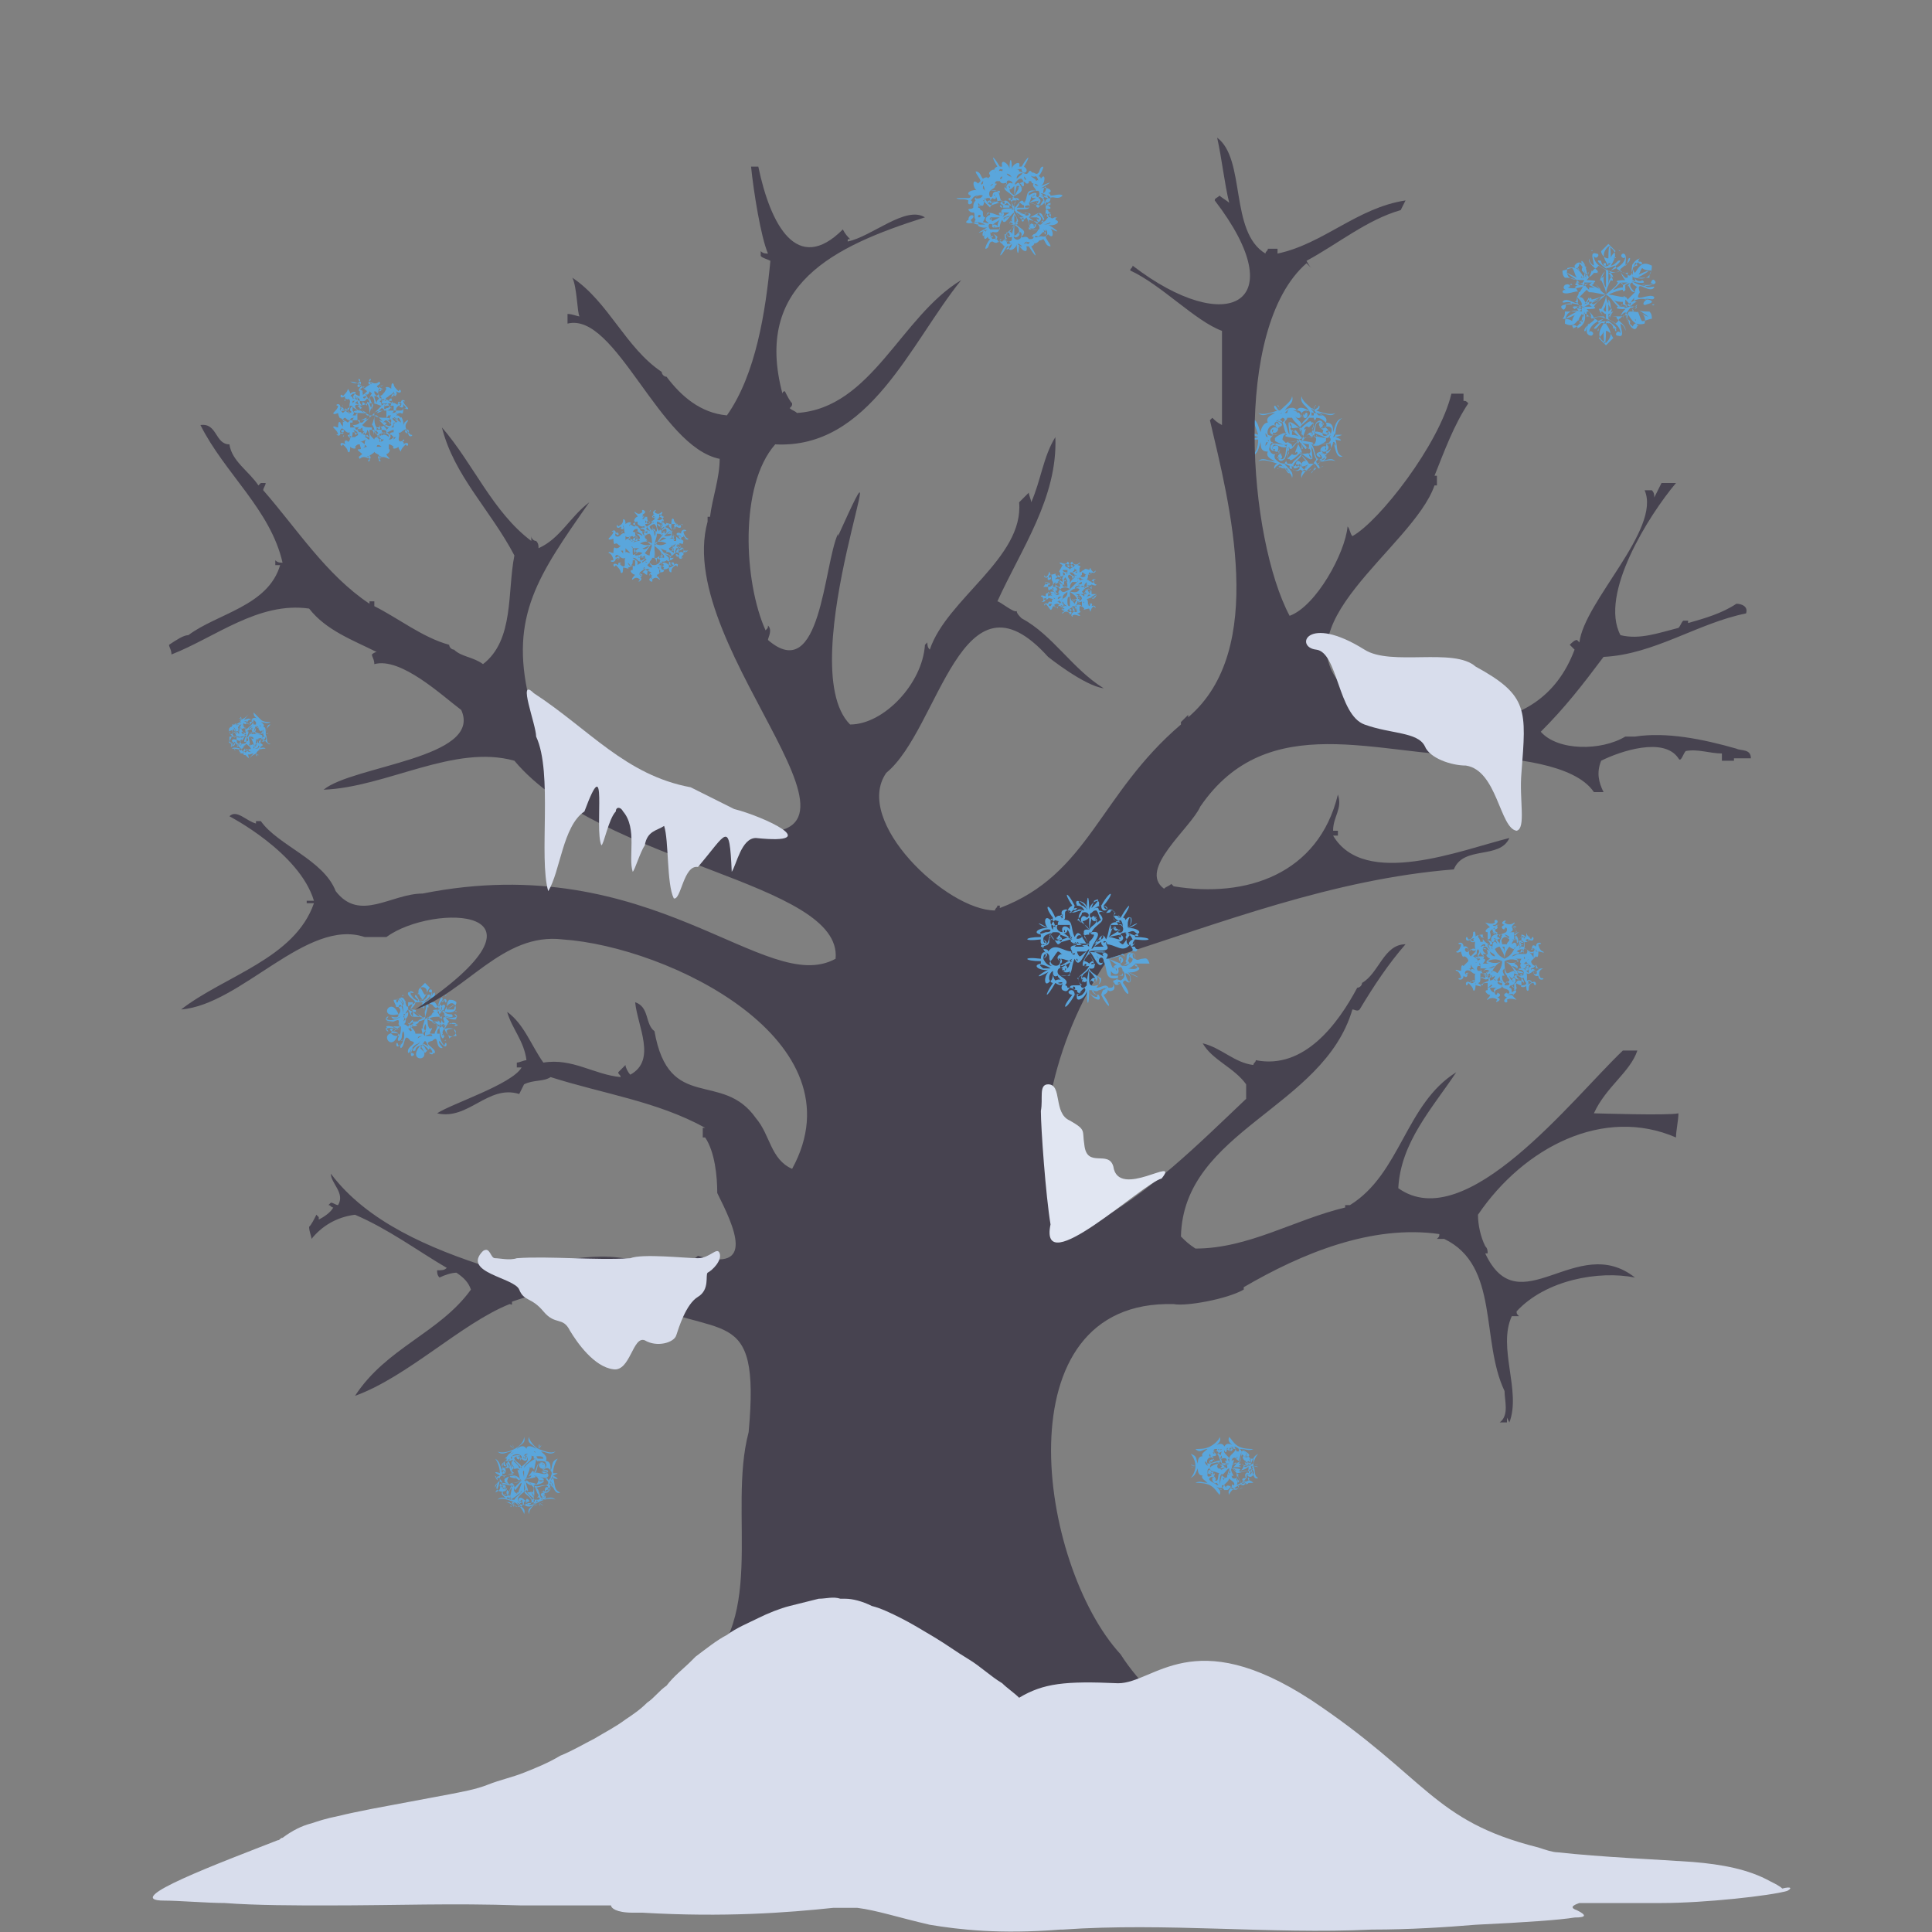 <svg xmlns="http://www.w3.org/2000/svg" xmlns:xlink="http://www.w3.org/1999/xlink" xml:space="preserve" id="Слой_1" x="0" y="0" style="enable-background:new 0 0 80 80" version="1.1" viewBox="0 0 80 80"><rect x="0" y="0" width="80" height="80" fill="#808080" stroke="none"/><style>.st0{fill:#5aa6dc}.st2{fill:#d8ddec}</style><path d="M45.4 24.6h-.2c0-.1 0-.2-.1-.1-.1 0-.1-.1-.2-.1 0 0 .1-.1.2-.1.1.1.1-.1.1-.1s.2.1.2 0c-.1 0-.1-.1-.1-.2.2 0-.1-.1-.1.1-.1-.1-.2.2 0 0 0-.1.1 0 .1 0-.1.1-.2-.1-.3-.1.1-.1 0-.2.1-.3.1 0 .1.1 0 .1s0 0 0-.1c-.2 0 .1.2.1 0 .2.1.2-.2.1 0-.2-.1-.1-.3-.2-.1 0 0-.2-.1-.2 0-.1 0-.1.1-.2.1v-.2c.1 0 0-.1-.1-.1 0 0 .2-.1.1-.1-.1.1-.2.1-.3 0 .1-.1-.2 0 0 .1-.2 0 .1.2 0 0-.1 0 0-.1.1 0 0 .1-.2.1-.2.2 0-.1-.2-.1-.2-.2s.2 0 .1 0c0 0 0-.1 0 0 0 .2.2 0 0 0 .2-.1-.1-.2 0-.1-.1.1-.2 0-.3 0s.1.1.1.1c-.1.2-.2.3-.1.3v.2c-.1 0-.1 0-.2-.1.1-.1-.1 0-.2 0-.1-.3 0 0-.2.1-.1-.2-.1.1.1 0-.1.2.2.1.1 0-.1.1-.1-.1 0-.1s0 .2.1.3c-.1 0-.2.1-.3.1-.1-.1.1-.1.1 0 .1.1.1-.2 0 0 0-.2-.2 0-.1-.1 0 .1-.1.2-.1.2h.2c0 .1 0 .2.1.1.1 0 .1.1.2.1 0 0-.1.1-.2.1-.2-.1-.2 0-.2.1 0 0-.2-.1-.2 0 .1 0 .1.1.1.2-.2 0 .1.1.1-.1.1.1.2-.2 0 0 0 .1-.1 0-.1 0 .2-.1.3 0 .4 0-.1.1 0 .2-.1.3-.1 0-.1-.1 0-.1 0 0-.1 0 0 0 .2 0-.1-.2-.1 0-.2-.1-.2.2-.1 0 .2.2.2.4.3.1 0 0 .2.1.2 0 .2 0 .2-.1.2-.1v.2c-.1 0 0 .1.1.1 0 0-.2.1-.1.1.1-.1.2-.1.3 0-.1.1.2 0 0-.1.2 0-.1-.2 0 0 .1 0 0 .1-.1 0 0-.1.2-.1.2-.2 0 .1.2.1.2.2s-.2 0-.1 0c0 0 0 .1 0 0 0-.2-.2 0 0 0-.3.2 0 .3-.1.2.1-.1.2 0 .3 0s-.1-.1-.1-.1c.1 0 .2-.1.1-.1v-.2c.1 0 .1 0 .2.1-.1.1.1 0 .2 0 .1.3 0 0 .2-.1.1.2.1-.1-.1 0 .1-.2-.2-.1-.1 0 0 0-.1 0 0-.1.1 0 0 .1 0 .1-.1 0 0-.2-.1-.3.1 0 .2-.1.4-.2 0 .2-.2.2-.2.1-.1-.1-.1.2 0 0 0 .2.2 0 .1.1-.1-.1.1-.1.1-.2zm-.1-.6zm-.1.1c0 .1 0 .1 0 0zm0-.3s-.1 0 0 0zm-.8-.4zm-.3 0s.1 0 0 0c.1 0 0 0 0 0zm-.6.4s-.1 0 0 0c-.1 0 0 0 0 0zm-.2.2s.1 0 0 0zm.1.1c0 .1 0 .1 0 0 0 .1-.1.1 0 0 0 .1 0 0 0 0zm-.1.8s.1 0 0 0zm.1-.1c0-.1 0-.1 0 0zm.1.3c-.1 0-.1 0 0 0zm.7.3s-.1 0 0 0c-.1 0 0 0 0 0zm.2 0zm.8-.3s-.1 0 0 0zm-.2-.7c0 .1.1.1.2.1 0 0-.1 0-.1.1 0-.2-.3-.2-.1 0h-.2c.1 0 .1 0 0-.1.1-.1.1-.1 0-.1h.2c-.2.2.2.1 0 0 .1 0 .2 0 .2.1-.1-.2-.2-.1-.2-.1zm-.4.3c.1 0 .1.1.2.1l-.1.1c0-.1 0-.1-.1-.2zm.1.3c-.1 0-.1 0 0 0-.1-.1 0-.1 0 0 0-.1 0 0 0 0zm-.1-.3c.1 0 .1 0 0 0 .1-.1.2 0 .2.1 0 0-.1 0-.2-.1zm-.2.2c-.1-.1-.1-.3-.1-.4.1.1.2.1.3.3-.1 0-.1 0-.2.1zm.1 0s-.1 0 0 0c-.1 0-.1 0 0 0-.1 0-.1 0 0 0zm-.5-.1c0-.2.1-.2.2-.3 0 .1 0 .2-.2.3.1 0 0 0 0 0zm.1.1zm-.2 0c-.1 0-.1-.1 0 0 0-.1 0-.1 0 0 0-.1 0-.1 0 0zm0 0c.1.1 0 .1 0 0 0 .1 0 0 0 0zm.1-.2c-.1 0-.1.1-.2.1 0-.1.1-.1.2-.1-.1 0 0 0 0 0zm-.3-.1h.2c-.1 0-.1.1-.2 0 0 .1 0 .1 0 0zm0 0c-.1-.1 0-.1 0 0 0-.1 0 0 0 0zm.3 0h.2-.2c0 .1 0 0 0 0zm-.1-.2s-.1 0 0 0zm0 .1c-.1 0 0 0 0 0zm0-.1c.1-.1.3-.1.4 0-.2.1-.3.2-.4 0 0 .1 0 .1 0 0zm0-.1c-.1 0-.2-.1-.2-.1.1-.1.2-.1.2.1.1-.1 0-.1 0 0zm-.2-.1c0 .1.1.1.2.1-.1 0-.1 0-.2-.1zm.1.2c-.1 0-.1 0 0 0-.1-.1-.1-.1 0 0-.1-.1-.1 0 0 0zm.2-.2c-.1 0-.1-.1-.2-.1l.1-.1c0 .1 0 .1.1.2zm-.1-.3c.1 0 .1 0 0 0 .1.1 0 .1 0 0 0 .1 0 0 0 0zm.1.3c.1 0 .1.1.2.1-.2 0-.2 0-.2-.1zm.1-.2c.1.1.1.2.1.3-.1 0-.2-.1-.1-.3-.1.1 0 .1 0 0zm0 0zm.5.1-.3.3c0-.1 0-.2.1-.3h.2zm-.2-.1s.1 0 0 0zm.3 0c.1 0 .1.1 0 0 0 .1 0 .1 0 0 0 .1 0 .1 0 0zm0 0c-.1-.1 0-.1 0 0 0-.1 0 0 0 0zm-.1.2c.1 0 .1-.1.2-.1 0 .1 0 .1-.2.1.1 0 .1 0 0 0zm.3.1h-.2c.1 0 .1-.1.2 0 0-.1 0-.1 0 0zm0 0s.1 0 0 0c.1.1 0 .1 0 0 0 .1 0 0 0 0zm-.2 0c-.1 0-.1 0-.2.1 0-.1.1-.2.2-.1-.1-.1 0-.1 0 0zm0 .2c.1 0 .1 0 0 0 .1 0 0 0 0 0zm0-.1s.1 0 0 0c.1 0 .1 0 0 0zm0 0c0 .1 0 .1 0 0-.1.2-.3.1-.4.1.1-.1.3-.2.4-.1zm-.1-.3s-.1 0 0 0zm-.3.1V24h.1c-.1.1-.1.2-.1.2zm-.3-.1zm0 .7zm.3-.1v.2h-.1c0-.1 0-.2.1-.2zm.3.1c-.1 0 0 0 0 0zm-.1-.2h.2v.1c-.1-.1-.2-.1-.2-.1zm.2 0h.2v.1s-.1-.1-.2-.1zm.2-.1c.1 0 .1 0 0 0 .1.1 0 .1 0 0 0 .1 0 0 0 0zm.1-.3s.1.1.2 0v.2l-.2-.2zm0-.1v.2h-.1c0-.1 0-.1.1-.2-.1 0-.1 0 0 0zm-.1-.1c0 .1 0 .1 0 0h-.2v-.1c.1.1.2.1.2.1zm.1-.3c0 .1 0 .1 0 0 0 .1 0 .1 0 0zm0 .1c-.1 0-.1.1 0 0-.1.1-.1.1-.2.1v-.2c.1 0 .1.1.2.1zm-.4.1c.1 0 .1 0 .2-.1v.1c-.1-.1-.4.1-.2 0 .1.2 0 .2 0 .2.1-.1 0-.1 0-.2-.1 0-.1 0-.2.1 0-.1.1-.1.2-.1 0 .1.1-.2-.1-.2 0 0 .1 0 .1-.1v.3zm-.3-.1c.1.1.1 0 0 0zm.2 0c.1 0 .1.1 0 0 0 .1 0 .1 0 0zm0-.3c-.1 0-.1 0 0 0zm-.1.2c.1-.1.1-.1.1-.2 0 .1.1.1.1.1s-.1.1-.2.1zm-.1 0s.1 0 0 0c.1 0 .1 0 .2.1v.1c-.1-.1-.2-.1-.2-.2zm0 .1c.1 0 .1.1.1.2h-.1c-.1-.1-.1-.2 0-.2zm-.1.2s0-.1 0 0c0-.2 0-.1 0 0zm0-.3c0 .1-.1.1 0 0-.1.1-.1.1 0 0-.1 0-.1 0 0 0zm-.1.1c-.1.1-.1.1 0 0-.1.1-.1 0 0 0-.1 0-.1 0 0 0zm-.1-.3h.2-.2zm0 .1h.2v.1c-.2 0-.2-.1-.2-.1zm-.2.2c.1.1.3.1.2-.1 0 0 .1 0 .1.1-.2.1-.1.4 0 .1 0 0 .1.1.1.2-.2-.1-.2-.1-.2 0-.1-.1-.2 0-.1.1l-.1-.1c.3 0 0-.2-.1-.1.1-.1.1-.2.1-.2zm-.2 0c0-.1 0-.1 0 0zm.1 0s-.1 0 0 0 .1 0 0 0c.1.1.1.1 0 0 0 .1 0 0 0 0zm0 .2c0-.1.1-.1 0 0 .1-.1.1-.1 0 0 .1 0 .1 0 0 0 0 .1 0 .1 0 0zm0 .1v.2h-.1c0-.1 0-.1.1-.2-.1 0-.1 0 0 0zm-.3.2v-.2c0 .1.1 0 .2 0v.1c-.1.1-.1.1-.2.1zm.3.2c0-.1-.1-.1-.2-.1 0 0 .1 0 .1-.1 0 .2.3.2.1 0h.2c-.1 0-.1 0 0 .1-.1.1-.1.2 0 .2-.1 0-.1 0-.2-.1.2-.1-.2 0 0 0-.1.1-.2.1-.2 0h.2zm-.1.2s-.1-.1-.2 0v-.2l.2.2zm.1.1c-.1 0-.1-.1 0 0v-.2.2zm0 .1c0-.1 0-.1 0 0h.2v.1c-.1-.1-.1-.1-.2-.1zm-.1.2zm0 0c.1 0 .1-.1 0 0 .1-.1.1-.1.2-.1v.2c-.1-.1-.1-.1-.2-.1zm.4-.1c-.1 0-.1 0-.2.1V25c.1.1.3-.1.2 0-.1-.2 0-.2 0-.2-.1.1 0 .1 0 .2.1 0 .1 0 .2-.1-.1.1-.2.1-.2.1 0-.1-.1.2.1.2 0 0-.1 0-.1.1V25zm.2.1zm-.1 0c-.1 0-.1 0 0 0-.1 0-.1-.1 0 0-.1-.1-.1-.1 0 0zm0 .2c-.1 0-.1 0 0 0-.1 0-.1 0 0 0zm0-.2c-.1 0-.1.1 0 0-.2.1-.2 0-.2 0h.2zm.1 0c-.1 0-.1 0-.2-.1v-.1c.1.2.2.2.2.2zm.1 0c-.1 0-.1-.1-.1-.2h.1v.2zm0-.2s0 .1 0 0c0 .2.1.1 0 0zm0 .2s.1 0 0 0c.1 0 .1 0 0 0 .1 0 .1 0 0 0 .1 0 0 0 0 0zm.2 0c0-.1 0-.1 0 0 .1-.1.1 0 0 0zm.1.2h-.2.2c-.1 0 0 0 0 0zm0-.1c0 .1-.1.1 0 0h-.2v-.1c.1 0 .2 0 .2.1zm.2-.1c-.1-.1-.3-.1-.2.1 0 0-.1 0-.1-.1.2-.1.1-.4 0-.1 0 0-.1-.1-.1-.2.1.1.1.1.1 0 .1.1.2 0 .1-.1l.1.1c-.3 0 0 .2.1.1v.2zm.2 0s.1 0 0 0zm0 0c-.1 0-.1 0 0 0-.1-.1-.1-.1 0 0-.1-.1-.1 0 0 0zm-.1-.2c0 .1-.1.1 0 0-.1.1-.1.1 0 0-.1 0-.1 0 0 0 0-.1 0-.1 0 0zm.1-.1c-.1 0-.1 0 0 0v-.2h.1c-.1.1-.1.1-.1.2 0-.1 0 0 0 0zm.2-.1c0-.1-.1 0-.2 0v-.1c.1 0 .1 0 .2.1zm.1.2zm-.1-.1c.1-.1 0 0 0 0zM28.5 22.8c-.1 0-.1 0-.2.1 0-.1 0-.3-.1-.2-.1 0-.1-.1-.2-.1.1-.1.1-.1.2-.1.1.1.1-.1.1-.2.1 0 .2.1.2 0-.1 0-.2-.2-.2-.3.3 0-.1-.2-.1.1-.1-.1-.3 0-.1.1.1 0 .1-.1 0 0-.1-.1.2 0 .1.1s-.2-.2-.4-.1c.1-.1-.1-.3.1-.4.1 0 .1.1 0 .1s.1 0 0-.1c-.2.1.1.2.1 0 .3.2.2-.2.1 0-.1-.1-.2-.2-.2-.3-.1-.1-.1.1-.1.2-.1 0-.3-.1-.2 0-.1 0-.2.1-.2.1v-.2c.2 0 0-.2-.1-.2 0 0 .2-.2.1-.2-.1.1-.2.1-.3 0 .2-.2-.2 0 0 .1-.2 0 .1.3 0 .1-.1 0 0 .1-.1 0 0-.1.2 0 .1.1s-.2.1-.2.2c0-.2-.3-.1-.3-.3 0-.1.1-.1.1 0-.1.1 0-.1-.1 0-.1.2.3 0 0-.1.3-.1-.1-.3 0-.1-.1.1-.2.1-.3 0-.1 0 .1.1.1.2-.1 0-.2.2-.1.2v.2c-.1 0-.2-.1-.2-.1.1-.1-.1-.1-.2 0 0-.1 0-.2-.1-.2 0 .1 0 .2-.2.3-.1-.2-.1.2.1 0-.1.1.2.2.1 0 0-.1-.1 0-.1 0 .1.1-.1.1 0 0 .2-.2.1.3.2.3-.2-.1-.2.2-.4.1-.1-.1.1-.2.1-.1 0 0-.1-.1-.1 0 .2.2.1-.2 0 0 0-.3-.3 0-.1-.1 0 .1-.1.2-.2.3 0 .1.2 0 .2 0 0 .1 0 .3.1.2.1 0 .1.1.2.1-.1.1-.1.1-.2.1-.1-.1-.1.1-.1.2-.1 0-.2-.1-.2 0 .1 0 .2.2.2.3-.3 0 .1.2.1-.1.2.2.2-.2 0 0 0 .1 0 0 .1 0 .1.1-.2 0-.1-.1s.2.2.4.1c-.1.1.1.5-.2.3-.1-.1.1-.1 0 0s.1 0 0-.1c-.1 0-.1 0-.1.1-.3-.2-.2.2-.1 0 .1.1.2.2.2.3.1.1.1-.1.1-.2.1 0 .3.1.2 0 .1 0 .2-.1.2-.1v.2c-.2 0 0 .2.1.2 0 0-.2.2-.1.2.1-.1.2-.1.3 0-.2.2.2 0 0-.1.2 0-.1-.3 0-.1.1 0 0-.1.1 0 0 .1-.2 0-.1-.1s.2-.1.2-.2c0 .2.3.1.3.3 0 .1-.1.1-.1 0 .1-.1 0 .1.1 0 .1-.2-.3 0 0 .1-.3.1.1.3 0 .1.1-.1.2-.1.3 0 .1 0-.1-.1-.1-.2.1 0 .2-.2.1-.2v-.2c.1 0 .2.1.2.1-.1.1.1.1.2 0 0 .1 0 .2.1.2 0-.1 0-.2.2-.3.1.2.1-.2-.1 0 .1-.2-.3-.1-.1 0 .1 0-.1-.1 0-.1.1.1-.1.2-.1 0 0-.1.1-.2 0-.3.2.1.2-.2.4-.1.1.1-.1.2-.1.1 0 0 .1.1.1 0-.2-.2-.1.2 0 0 0 .3.3 0 .1.1.1-.2.3-.3.3-.3zm-.1-.8c0 .1 0 0 0 0zm-.1.1c0 .1 0 .1.1.2h-.1v-.2zm-.1-.4c.1 0 .1.1 0 0 0 .1 0 .1 0 0zm-1-.5c0-.1 0-.1 0 0zm-.3 0c0-.1.1-.1 0 0 .1 0 0 0 0 0zm-1 .6c0-.1 0-.1 0 0zm-.1.2c-.1.1-.1 0 0 0-.1 0 0 0 0 0zm0 .2s-.1 0 0 0c0-.1 0 0 0 0zm-.1.9s.1 0 0 0zm.1-.1c0-.1 0-.1-.1-.2h.1v.2zm.1.4s0-.1 0 0c0-.1 0 0 0 0zm1.1.5c0 .1-.1.1 0 0-.1 0 0 0 0 0zm.2 0c0 .1 0 .1 0 0zm1-.6s.1 0 0 0c0 .1 0 .1 0 0zm-.2-.8c0 .1.1.1.2.2l-.1.1c.1-.2-.4-.3-.2 0h-.2c.2 0 .2-.1 0-.1.2-.1.1-.1 0-.1.1 0 .2 0 .3-.1-.3.4.1.3 0 0 .2.1.2.1.2.2-.1-.3-.2-.3-.2-.2zm-.5.4c.1.1.2.1.3.1 0 .1-.1.1-.1.1l-.2-.2zm.2.3c-.1 0-.2 0-.2-.1 0 .1.1.1.2.1zm-.2-.3s0-.1 0 0c.2-.1.3 0 .3.1-.1 0-.2-.1-.3-.1zm-.3.2c-.1-.1-.1-.3-.1-.5.1.1.3.2.3.4 0 0-.1 0-.2.1zm.1 0c-.1 0-.1 0 0 0-.1 0 0 0 0 0zm-.6-.2c.1-.1.2-.3.3-.4 0 .2-.1.3-.1.5 0 0-.1 0-.2-.1zm.2.2zm-.4 0c-.1 0-.1-.1 0 0 0-.1.1-.1.2-.2-.1.1-.2.1-.2.2zm0 0h.2c-.1.1-.2.2-.2 0 0 .1 0 .1 0 0zm.1-.2c-.1.1-.2.1-.3.1 0-.1.1-.2.3-.1 0-.1 0-.1 0 0zm-.3-.2h.2c-.1 0-.2.1-.2.2 0 0-.1-.1 0-.2zm-.1 0c-.1-.1 0-.1 0 0zm.4 0c.1 0 .2-.1.3-.1-.1.1-.2.2-.3.1 0 .1 0 .1 0 0zm-.1-.2c0-.1-.1-.1 0 0-.1-.1 0-.1 0 0 0-.1 0-.1 0 0zm0 .1s-.1 0 0 0c-.1 0 0 0 0 0zm0-.1c.2-.1.3-.1.5 0-.1.1-.3.1-.5 0 0 .1 0 .1 0 0zm0-.2c-.1 0-.2-.1-.2-.2.1 0 .2.1.2.2.1-.1.1-.1 0 0zm-.2-.1c0 .1.1.1.2.2h-.2c-.1-.2 0-.2 0-.2zm0 .2c-.1 0-.2 0-.2-.1l.2.1c-.1 0 0 0 0 0zm.3-.2c-.1-.1-.2-.1-.3-.1 0-.1.1-.1.1-.1.1.1.2.1.2.2zm-.1-.3c.1 0 .2 0 .2.1-.1 0-.2 0-.2-.1zm.1.3.2.2c0-.1-.1-.1-.2-.2zm.3-.1c.1.1.1.3.1.5-.1-.1-.3-.2-.3-.4.1-.1.2-.1.2-.1zm-.1 0c.1-.1.1-.1 0 0 .1-.1.1-.1 0 0 .1-.1.1-.1 0 0zm.6.1c-.1.1-.2.3-.3.4 0-.2.1-.3.1-.5.1 0 .2 0 .2.1zm-.2-.2c.1 0 .1 0 0 0 .1 0 0 0 0 0zm.5 0c.1 0 .1.1 0 0 0 .1-.1.1-.2.2l.2-.2zm-.1 0h-.2c.1-.1.2-.2.2 0 .1-.1.1-.1 0 0zm-.1.2c.1-.1.2-.1.3-.1 0 .1-.1.1-.3.1.1 0 .1 0 0 0zm.4.1h-.2c.1 0 .2-.1.2-.2v.2zm0 0s.1 0 0 0c.1.1 0 .1 0 0 0 .1 0 .1 0 0zm-.3 0c-.1 0-.2.1-.3.1.1-.1.1-.2.3-.1-.1-.1-.1-.1 0 0zm.1.3c-.1 0-.1 0 0 0zm-.1-.2c.1 0 .1 0 0 0 .1 0 .1 0 0 0zm0 .1c-.2.1-.3.1-.5 0 .1-.1.3-.1.5 0zm0 .2s-.1 0 0 0c-.1 0 0 0 0 0zm-.1-.4s.1 0 0 0c.1 0 .1 0 0 0 .1 0 0 0 0 0zm-.1-.1c.1 0 .1 0 0 0zm0 0c0-.1 0-.1 0 0 0-.1.1-.1 0 0 .1-.1.1-.1 0 0zm-.2-.1c0-.1 0-.1 0 0zm-.1.1c0-.1 0-.2-.1-.3h.1c.1.2 0 .3 0 .3zm-.1-.1c0-.1 0-.1 0 0zm-.3.1c0-.1 0-.1 0 0 0-.1 0-.1 0 0 0-.1 0-.1 0 0zm0 0zm-.1.1c-.1 0-.1 0 0 0zm0 .4c-.1 0-.1 0 0 0zm.1.1c0 .1 0 .1 0 0 0 .1 0 .1 0 0 0 .1 0 0 0 0zm0 .2zm.3 0c0 .1 0 .1 0 0zm.1-.2c0 .1 0 .2.1.3h-.1v-.3zm.1.2c0 .1 0 .1 0 0zm.2 0c.1 0 .1 0 0 0 .1 0 0 0 0 0zm0-.2s0 .1 0 0c.1.1.1.1 0 0 0 .1 0 .1 0 0zm-.1-.1c.1 0 .2.1.3.1 0 0 0 .1-.1.1-.1-.1-.1-.2-.2-.2zm.4 0c-.1 0-.1 0 0 0h.2v.2c-.1-.1-.2-.1-.2-.2zm.1-.1c.1 0 .2 0 .2.1l-.2-.1c.1.1.1 0 0 0zm.3-.4c.1 0 .2.1.2 0v.2c-.1-.1-.2-.1-.2-.2-.1 0 0 0 0 0zm-.1 0v.2h-.1c0-.1 0-.1-.1-.2h.2zm-.1-.2c0 .1 0 .1 0 0-.1 0-.1 0-.2-.1v-.1c.1.1.1.2.2.2zm.1-.4c0 .1.1.1.1.2 0 0-.1-.1-.1-.2 0 .1 0 0 0 0zm0 .1c-.1 0-.1.1-.1.2h-.1v-.2h.2zm-.5.1c.1 0 .2-.1.2-.1v.2c-.2-.2-.5.2-.1.1 0 .1-.1.1-.1.2.1-.2 0-.2-.1-.1 0-.2-.1-.2-.1-.1 0-.1.1-.1.2-.2 0 .3.2-.1-.1-.2l.1-.1c-.1.1-.1.3 0 .3zm-.3-.1c.1 0 .1 0 .2.1 0 .1-.1.1-.1.2-.1-.1-.1-.2-.1-.3zm.1.1s0-.1 0 0c.1 0 .1.1 0 0 0 .1 0 0 0 0zm0-.5s-.1 0 0 0 .1 0 0 0zm-.1.2c.1 0 .1-.1.1-.2.1 0 .1.1.2.1-.1.1-.2.2-.3.1 0 .1 0 .1 0 0zm0 .1c.1 0 .2.1.2.1l-.1.1c-.1-.1-.1-.1-.1-.2 0 .1 0 0 0 0zm-.1.1c.1.1.1.2.1.3h-.1c-.1-.1-.1-.2 0-.3zm-.1.3c0-.1-.1-.1-.1-.2 0 0 .1-.1.2-.1-.1.1-.1.2-.1.3zm0-.4c.1 0 .1.1 0 0 0 .1-.1.1-.2.2l-.1-.1c.2 0 .2-.1.3-.1zm-.2.2c-.1 0-.1-.1 0 0 0-.1 0 0 0 0zm-.1-.5h.2-.2zm-.1.2c0-.1.1-.1.2-.1 0 .1 0 .2.1.2 0 0 0 .1-.1.1 0-.1-.1-.2-.2-.2zm-.2.2c.2.2.4.1.3-.2.1 0 .1 0 .1.1-.2.1-.1.5 0 .2 0 .1.1.1.1.2-.1-.1-.1-.1-.1.1-.1-.1-.2-.1-.1.1-.1-.1-.1-.1-.1-.2.4.1.1-.3-.1-.1-.1-.1-.1-.1-.1-.2zm-.3 0c0 .1-.1.1 0 0zm.1 0s.1-.1.2-.1v.2l-.2-.1c.1.1.1.1 0 0zm0 .3c.1-.1.1-.1.2-.1v.1s-.1.1-.2 0c.1.1.1.1 0 0zm0 .2c.1.1 0 .1 0 .2h-.1c0-.2 0-.2.1-.2-.1 0-.1 0 0 0zm-.3.2v-.2c.1.1.2 0 .2 0v.1c-.1 0-.2 0-.2.1zm.3.1c0-.1-.1-.1-.2-.2l.1-.1c-.1.2.4.3.2 0h.2c-.2 0-.2.1 0 .1-.2.1-.1.1 0 .1-.1 0-.2 0-.3.1.3-.3-.1-.3 0 0-.2-.1-.2-.1-.2-.2 0 .3.1.3.2.2zm-.1.4c-.1 0-.2-.1-.2 0v-.2l.2.2c0-.1 0-.1 0 0zm.1 0c-.1 0-.1 0 0 0v-.2h.1c0 .1 0 .1.1.2-.2.1-.2.1-.2 0zm0 .2c.1-.1.1-.1 0 0 .1 0 .1 0 .2.1v.1c0-.1-.1-.1-.2-.2zm-.1.4c0-.1-.1-.1-.1-.2.1.1.1.1.1.2 0-.1 0 0 0 0zm0-.1c.1 0 .1-.1.1-.2h.1v.2c0 .1-.1 0-.2 0zm.5-.1c-.1 0-.2.1-.2.1v-.2c.2.2.5-.2.1-.1 0-.1.1-.1.1-.2-.1.2 0 .2.1.1 0 .2.1.2.1.1 0 .1-.1.1-.2.2 0-.3-.2.1.1.2l-.1.1c.1-.1.1-.3 0-.3zm.5.1c-.1 0-.1 0-.2-.1 0-.1.1-.1.1-.2 0 .1 0 .2.1.3zm-.3-.1c0 .1 0 .1 0 0-.1 0-.1-.1 0 0zm0 .5c.1 0 .1 0 0 0s-.1 0 0 0zm.1-.2c-.1 0-.1.1-.1.2-.1 0-.1-.1-.2-.1.1-.1.2-.2.3-.1 0-.1 0-.1 0 0zm.1-.1c-.1 0-.1 0-.2-.1l.1-.1c0 .1.1.1.1.2.1 0 .1 0 0 0zm.1-.1c-.1-.1-.1-.2-.1-.3h.1c.1.1.1.2 0 .3zm.1-.3c0 .1.1.1.1.2 0 0-.1.1-.2.1.1-.1.1-.2.1-.3zm0 .4c0-.1.1-.1.2-.2l.1.1c-.2.1-.3.1-.3.1zm.1-.2c.1 0 .1.1 0 0 0 .1 0 .1 0 0zm.1.5h-.2.2zm.1-.2c0 .1-.1.1-.2.1 0-.1 0-.2-.1-.2 0 0 0-.1.1-.1 0 .1.1.2.2.2zm.2-.2c-.2-.2-.4-.1-.3.2-.1 0-.1 0-.1-.1.2-.1.1-.5 0-.2 0-.1-.1-.1-.1-.2.1.1.1.1.1-.1.1.1.2.1.1-.1.1.1.1.1.1.2-.4-.1-.1.3.1.1.2.1.2.1.1.2zm.3 0c.1 0 .1-.1 0 0zm-.1 0c.1 0 .1 0 0 0 0 0-.1.1-.2.1v-.2l.2.1c0-.1 0-.1 0 0zm0-.3c-.1.1-.1.1-.2.1v-.1h.2c0-.1 0-.1 0 0zm.1-.2c-.1-.1 0-.1 0-.2h.1c-.1.1-.1.1-.1.2zm.3 0c-.1-.1-.2 0-.2 0v-.1c.1 0 .2-.1.2-.1v.2zm.1.2zm-.1-.1v-.2h.1c0 .1-.1.1-.1.2zM52.1 61.2c-.2-.1-.1-.3-.2-.5.3.1.2 0 0 0 .2-.1.3-.1 0 0 0-.2.1-.4.2-.5-.2.1-.2.2-.3.4 0-.1 0-.3-.2-.3.1-.1-.1-.2-.2-.3.2 0 .3.1.5 0-.1 0-.4 0-.6-.1.2-.2.1-.1 0 0 0-.2 0-.3 0 0-.2-.1-.3-.3-.4-.4-.1.2.1.3.2.4-.1-.1-.3-.2-.4 0-.1-.2-.3-.1-.4 0 .1-.1.3-.2.2-.4 0 .1-.2.3-.4.4-.1-.2-.1-.2 0 0-.1-.1-.2-.2 0 0-.2.1-.4.1-.6.1.2.2.3 0 .5 0-.1.1-.3.2-.2.3-.2 0-.2.2-.2.3-.1-.2 0-.3-.3-.4.1.1.2.3.2.5-.3-.1-.2 0 0 0-.2.1-.3.1 0 0 0 .2-.1.4-.2.5.2-.1.2-.2.3-.4 0 .1 0 .3.2.3-.1.1.1.2.2.3-.2 0-.3-.1-.5 0 .1 0 .4 0 .6.1-.2.2-.1.1 0 0 0 .2 0 .3 0 0 .2.1.3.3.4.4.1-.2-.1-.3-.2-.4.1.1.3.2.4 0 .1.2.3.1.4 0-.1.1-.3.2-.2.4 0-.1.2-.3.4-.4.1.2.1.2 0 0 .1.1.2.2 0 0 .2-.1.4-.1.6-.1-.2-.2-.3 0-.5 0 .1-.1.3-.2.2-.3.2 0 .2-.2.2-.3.1.2.1.5.3.4zm-.4-.2c-.1-.1-.2.1-.1.2-.4 0 .1.3-.1.1.1 0 .1.1 0 .1-.2.1-.2-.3-.3-.4.2 0 .6-.2.5 0 .1.1 0 .1 0 0 0 .1.1 0 0 0zm-.2.5c-.1 0 0 0 0 0zm-.2 0c.1.1.1.1 0 0 .1.1.1.1 0 0 0 .1 0 .1 0 0zm.1 0zm-.2 0-.3-.3.3.3c.1-.1 0-.4 0-.5.1.1.1.3.2.4l-.2.1c.1 0 .1 0 0 0zm-.2.1c.2 0 0-.3 0 0-.3-.3-.3.3-.2 0 .1.1 0 .1-.1.1-.2-.2.2-.3.2-.5 0 .1.4.2.1.4.1 0 0 0 0 0 0-.1 0-.1 0 0zm-.5 0zm-.1-.1zm0 0c.1 0 .1 0 0 0 .1 0 0 0 0 0zm.1 0c0-.2 0-.4.1-.5 0 .1-.1.4-.1.5.1 0 .4-.2.4-.3 0 .1-.2.2-.4.3.1 0 0 0 0 0zm-.2-.2c.1 0 0-.2-.1-.2.2-.3-.4-.1 0-.1 0 .1-.2 0-.2 0 .1-.2.4 0 .5 0-.1 0 0 .4-.2.3-.1 0-.1-.1 0 0-.1-.1-.1 0 0 0zm-.3-.6s0 .1 0 0c0 .1 0 0 0 0zm.1-.2c.1.1.2-.1.1-.2.4 0-.1-.3.1-.1-.1 0-.1-.1 0-.1.2-.1.2.3.3.4-.2-.1-.5.2-.5 0-.1-.1 0-.1 0 0 0-.1-.1-.1 0 0zm.3-.4c0-.1 0-.1 0 0 0-.1 0-.1 0 0zm.1-.1zm0 0s0 .1 0 0c-.1.1-.1.1 0 0-.1.1-.1 0 0 0-.1 0 0 0 0 0zm.1.1.3.3-.3-.3c-.1.1 0 .4 0 .5-.1-.1-.1-.3-.2-.4l.2-.1c-.1 0 0 0 0 0zm.2-.1c-.2 0 0 .3 0 0 .3.3.3-.3.2 0-.1-.1 0-.1.1-.1.2.2-.2.3-.2.5 0-.1-.4-.3-.1-.4 0-.1.1 0 0 0zm.5 0c.1 0 .1 0 0 0 .1 0 .1 0 0 0zm.2.1c0-.1-.1-.1 0 0 0-.1 0-.1 0 0zm-.1 0s0-.1 0 0c0-.1 0-.1 0 0 0-.1 0 0 0 0zm0 0c0 .2 0 .4-.1.5 0-.2.1-.4.1-.5-.1 0-.4.2-.4.3 0-.1.2-.2.4-.3-.1 0-.1 0 0 0zm.1.2c-.1 0 0 .2.1.2-.2.3.4.1 0 .1 0-.1.2 0 .2 0-.1.2-.4 0-.5 0 .1-.2.1-.5.2-.3.2-.1.1.1 0 0 .1.1.1-.1 0 0zm0 .4h.2c-.1 0-.1.1-.2 0 0-.1 0 .2-.2.2.2-.1-.2-.1-.3-.1.1-.1.6 0 .3-.1.1-.1.2-.1.2 0zm-.1-.1c.1 0 .1 0 0 0 .1 0 .1 0 0 0zm.1.2zm-.2.3zm-.1.1s.1 0 0 0c.1.1.1.1.1.2-.1-.1-.1-.1-.1-.2 0 0-.2.1-.2-.1.2.1-.1-.2 0-.3.1 0 .3.4.3.2 0 0 0 .1-.1.2zm0 0c-.1 0-.1 0 0 0-.1 0-.1 0 0 0zm-.3-.2c0 .1-.1.1 0 0v-.2c0 .1.1.2 0 .2.1.1 0 0 0 0zm-.2.2c-.1 0 0 0 0 0 0 .1-.1.1 0 0-.1.1-.1 0 0 0s-.2-.1-.1-.2c0 .2.2-.2.3-.2 0 .1-.2.5 0 .3-.1.1-.2.1-.2.1zm.1 0c-.1 0-.1 0 0 0-.1 0-.1 0 0 0zm-.2-.1zm-.2-.4s-.1.1 0 0h-.2.2c0 .1 0-.2.2-.2-.2.1.2.1.3.1-.1.1-.6 0-.3.1-.1.2-.2.1-.2 0zm0 .1zm-.1-.2c.1 0 .1 0 0 0 .1 0 .1 0 0 0zm.3-.2zm0 0c.1 0 0 0 0 0-.1-.1-.1-.1-.1-.2.1.1.1.1.1.2 0 0 .2-.1.2.1-.2-.1.1.2 0 .3-.1 0-.3-.4-.3-.2l.1-.2zm.1-.1zm.2.1s.1 0 0 0v.2c0-.1-.1-.2 0-.2-.1 0 0 0 0 0zm.3 0s0-.1 0 0c0-.1.1-.1 0 0 .1-.1.1-.1 0 0-.1 0 .2.1.1.2 0-.2-.2.2-.3.2 0-.1.2-.5 0-.3 0-.1.1-.2.2-.1zm-.1-.1zm.2.1zm-.1.2s-.1 0-.2.1c.1-.1.2-.2.2-.1 0-.1 0 0 0 0zm-.6 0c.1 0 .1.1.2.1-.1 0-.2-.1-.2-.1zm-.1.2c.1 0 .2 0 .3-.1-.1.1-.2.2-.3.1.2.1.1.1 0 0zm.7.1c-.1 0-.1-.1-.2-.1.1 0 .2.1.2.1.1-.1 0 0 0 0zm-1-.3c.1 0 .2-.1.3 0-.1 0-.4.1-.4.2-.1.1.3.2.4.2-.1 0-.3-.1-.4 0l-.1-.1s0-.1.1-.1c0-.2.1-.2.1-.2zm1.4.3c-.1 0-.2.1-.3 0 .1 0 .4-.1.4-.2.1-.1-.3-.2-.4-.2.1 0 .3.1.4 0l.1.1s0 .1-.1.1c0 .2 0 .2-.1.2zm.2-.2s.1 0 0 0c.1 0 .1 0 0 0 .1 0 .1.1 0 0 .1.1 0 0 0 0zm.1-.2v.2-.2c0 .1 0 .1 0 0zm0 .2zm0-.3v.2s-.1 0-.1.1c0 0 0-.1-.1-.1.2-.1-.1-.4-.1-.1 0-.1.2-.1.3-.1zm-.2-.2c.1.1-.1.2-.2.1.2.1.1-.3-.1-.2 0 0 0-.1-.1-.1h.1c.2.1.3.2.3.2zm-.1-.2zm-.3-.2c.1.1.1.1 0 0 0 .1 0 .1 0 0zm-.2.1c.1 0 .2.1.2.1v.1h-.1c0-.2-.4-.1-.2 0-.1 0-.1-.2.1-.2zm-.5.1c.1-.2.5 0 .3.1.1-.2-.3-.3-.3-.1 0 .1 0 .1 0 0-.1.1-.1 0 0 0-.1 0-.1 0 0 0zm0-.2c-.1.1-.1.1-.2.1.1 0 .1 0 .2-.1zm-.4.2h.2-.2zm-.1.2c0-.1.1-.1.2-.2h.1s0 .1-.1.1c-.2-.2-.3.2-.2.1.1.2-.1.1 0 0zm-.1.4c-.1-.2.2-.4.3-.1-.1-.2-.4.1-.1.1H50c0 .1 0 0 0 0zm-.1.1s.1 0 0 0zm0-.2s0 .1 0 0c.1.1.1.1.1.2-.1-.1-.1-.1-.1-.2zm0 .4v-.2.2zm0-.1c.1 0 0 0 0 0zm.1.3v-.2s.1 0 .1-.1c0 0 0 .1.1.1-.2.1.1.4.1.1-.1.1-.3.2-.3.1zm.1.2c-.1-.1.1-.2.2-.1-.2-.1-.1.3.1.2 0 0 0 .1.1.1h-.1c-.1-.1-.2-.1-.3-.2zm.1.2c.1.1 0 0 0 0zm.4.2c-.1-.1-.1-.1 0 0-.1-.1-.1 0 0 0zm.2 0c-.1 0-.2-.1-.2-.1v-.1h.1c0 .2.4.1.2 0 .1 0 0 .2-.1.2zm.5-.1c-.1.2-.5 0-.3-.1-.2.1.3.2.3.1-.1-.1 0-.1 0 0 0-.1 0 0 0 0zm0 .1c.1-.1.1-.1.2-.1-.1 0-.2.1-.2.1zm.3-.2h-.2.2zm.1-.2c0 .1-.1.1-.2.2h-.1s0-.1.1-.1c.2.2.3-.2.2-.1-.1-.2.1-.1 0 0zm.2-.4c.1.2-.2.4-.3.1.1.2.4-.1.1-.1.1-.1.1-.1.2 0-.1-.1 0-.1 0 0 0-.1 0-.1 0 0zm0-.1zm0 .1s0-.1 0 0c-.1-.1-.1-.1-.1-.2.1.1.1.2.1.2zM68.2 12.4h-.1c.1-.1.4.1.4-.1-.2-.2-.9.3-.6-.2-.2-.6.4.1.6-.2 0-.1-.3.1-.4-.1.2 0 .6 0 .4-.2-.1-.1-.2.2-.1.2-.3.1-.6 0-.9-.2.1.1.8.2.5 0-.1.1-.3 0-.3-.1.4.1.7 0 .7-.5-.4-.2-.5 0-.7.3-.1-.1-.1-.3.1-.3-.1-.4-.2.3-.2.4-.1-.3 0-.6.3-.7-.2.2.1.3.1.2-.1-.2-.3.1-.4.2-.1-.2.2-.3.2-.3-.3.1-.1.9-.5.5-.6-.1.2-.3.2-.6-.1-.1-.1.3-.2.3 0-.1.1-.5-.1-.5-.2.1.1.3.1.1 0 .3-.3.5-.6.6.1-.1.6-.5.3-.4-.1.1-.2.2-.3.2.2-.3.3-.6-.1-.8-.3.3-.2.5 0 .8-.2.1-.3-.1-.3-.2-.4-.1.2.3.3.4-.3-.1-.6-.3-.6-.6.1.2.3-.1.1-.1-.3-.1-.1.3-.1.5-.2-.1-.2-.3-.2-.3-.1.3.7.6.2.6-.4.5-.2-.3-.5-.5-.1.1.2.2.2.3-.1-.1-.3-.4-.5-.1 0 .2.2.1.2-.1.2.2.3.5.3.7 0-.1-.2-.8-.2-.4.1.1.2.2.1.3-.2-.3-.3-.5-.7-.4-.1.5.3.5.7.5-.1.2-.2.2-.3.1-.3.2.4.1.5 0-.2.2-.6.3-.9.2.2 0 .1-.2-.1-.1-.2.2.2.3.4.2-.2.1-.5-.1-.5.1.2.2.9-.3.6.2.2.6-.4-.1-.6.2 0 .1.3-.1.4.1-.2 0-.6 0-.4.2.1.1.2-.2.1-.2.3-.1.6 0 .9.2-.1-.1-.8-.2-.5 0 .1-.1.3 0 .3.1-.4-.1-.7 0-.7.5.4.2.5-.1.7-.4.1.1.1.3-.1.3.1.4.2-.3.2-.4.1.3 0 .6-.3.7.1-.1-.2-.2-.2-.1.1.2.3-.1.4-.2.1.2-.2.3-.2.3.3-.1.1-.9.5-.5.6.1-.2.3-.2.6.1.1.1-.3.2-.3-.1.1-.2.5.1.5.2-.1-.1-.3-.1-.1 0-.3.3-.5.6-.6-.1.1-.6.5-.3.4.1-.1.2-.3.3-.2-.2.3-.3.6.1.8.3-.3.2-.5 0-.8.2-.1.3.1.3.2.4.1-.2-.3-.3-.4.3.1.6.3.6.6-.1-.2-.3.1-.1.1.3.1.1-.3.1-.5.2.1.2.3.2.3.1-.3-.7-.6-.2-.6.4-.5.2.3.5.5.1-.1-.2-.2-.2-.3.1.2.3.5.4.2 0-.2-.2-.1-.2.1-.2-.2-.3-.5-.3-.7 0 .1.2.8.2.4-.1-.1-.2-.2-.1-.3.2.3.3.5.7.4.1-.5-.3-.5-.7-.5.1-.2.2-.2.3-.1.3-.2-.4-.1-.5 0 .3-.3.6-.5 1-.4-.2.1-.2.3 0 .2.4-.1.1-.2 0-.2zm.2-.6c-.1-.1.1-.1 0 0 .1 0 0 0 0 0zm-.4 0c.2-.1.1 0 0 0s-.1 0 0 0zm-.2-1c.1 0 .1.1 0 0 0 .1 0 0 0 0zm-.7-.4c-.1 0-.1-.1 0 0zm-.3.3c.1-.1.2 0 0 0 0 .1 0 .1 0 0zm-.6 0c-.1-.1 0 0 0 0 0 .1 0 .1 0 0zm-.3-.3c0-.1.1 0 0 0 .1.1 0 0 0 0zm-.7.5s-.1 0 0 0c0-.1 0 0 0 0zm-.1.9c-.2 0 0-.1 0 0zm-.5 0s.1-.1 0 0c.1 0 .1 0 0 0zm.1.8s-.1.1 0 0c-.1 0 0 0 0 0zm.4 0c-.3 0-.1 0 0 0zm.1 1c-.1 0-.1-.1 0 0 0-.1 0 0 0 0zm.8.3s0 .1 0 0c-.1.1-.1.1 0 0zm.2-.3c0 .2-.1.1 0 0zm.7 0c.1.2-.1.1 0 0-.1 0 0 0 0 0zm.2.4c0-.1 0-.1 0 0zm.7-.5c0-.1.1 0 0 0 0 .1 0 .1 0 0zm.2-.9c.2 0 0 0 0 0-.1 0 0 0 0 0zm-.2-.7c-.1 0-.1.2-.1.2-.1-.1-.2-.2-.2-.3 0 0 0-.1.1-.1 0 .1.1.1.2.2zm-.5-.1.2-.1c-.1.1-.1.2-.2.3v-.2zm-.1.1c-.2 0-.3.1-.4.1l.4-.2v.1zm0 .7-.4-.2c.1.1.3.1.4.1v.1zm-1.4 0v-.1c.2 0 .3-.1.4-.1l-.4.2zm0-.8.4.2c-.1-.1-.3-.1-.4-.1v-.1zm1.4 0c-.1-.1-.1-.1-.2-.1h.4l-.2.1zm-.1-.1c.1 0 .1.1.1.1l-.4.2.3-.3zm-.5-.3c.1 0 .1.1.1.1-.1.1-.1.3-.1.4v-.5zm0 0v-.2c.1.1.2.2.2.3-.1-.1-.2-.1-.2-.1zm-.1 0c-.1 0-.1.1-.2.1.1-.1.1-.2.2-.3v.2zm0 0v.5c-.1-.1-.1-.3-.1-.4 0 0 0-.1.1-.1zm-.6.4c.1 0 .1-.1.1-.1l.3.3-.4-.2zm-.1 0-.2-.1h.4c-.1 0-.1 0-.2.1zm0 0v.2c-.1-.1-.2-.2-.2-.3l.2.1zm0 .3s0-.1 0 0c.3 0 .5.1.7.1-.2.1-.5.2-.6.2 0-.2-.2.1-.2.2-.1-.1-.1-.3-.3-.3l.3-.3.1.1zm0 .2v.2l-.2.1s.1-.1.2-.3zm0 .3c.1.1.1.1.2.1h-.4l.2-.1zm.2 0c0 .1 0 .1 0 0-.1 0-.1-.1-.1-.1l.4-.2c-.1.2-.3.3-.3.3zm.5.3c-.1 0-.1-.1-.1-.1.1-.1.1-.3.1-.4v.5zm0 .1v.2c-.1-.1-.2-.2-.2-.3.1 0 .1.1.2.1zm.1 0c.1 0 .1-.1.2-.1-.1.1-.1.2-.2.3V13zm0-.1v-.5c.1.1.1.3.1.4l-.1.1zm.6-.3c-.1 0-.1.1-.1.1l-.3-.3.4.2zm0 0 .2.1H67c.1 0 .2-.1.2-.1zm.1 0v-.2c.1.1.2.2.2.3l-.2-.1zm0-.3c-.1-.1-.1 0 0 0-.3 0-.5-.1-.7-.1.2-.1.5-.2.6-.2 0 .2.2-.1.2-.2.1.1.1.3.3.3l-.3.3c0 .1 0-.1-.1-.1zm.5-.6c-.1 0-.1-.1-.2-.1l.1-.1c0 .1 0 .2.1.2zm.2-.6c.1.1.3.1.4.1-.1.1-.1.2-.1.3h-.5c.6-.3.6-.4 0-.1.1 0 .1-.2.2-.3zm-.3 0c.1-.1 0 0 0 0 0 .1 0 .1 0 0zm-.1.3c0 .1.1.1.1.1l-.1.1v-.2zm-.3-.1c.1 0 .1 0 .1-.1v.3h-.1c-.1-.1-.2-.2-.2-.3.1.1.1.1.2.1zm0 .3c-.1 0-.5 0-.3.1-.1.2-.3.3-.5.5 0-.2.1-.4.2-.6.2.1 0-.2-.1-.3.2 0 .3 0 .5-.1 0 .1.1.3.2.4zm-.4-.6c0 .1.1.2.2.2-.1.1-.3.1-.5 0l-.1-.1c.2 0 .3-.1.4-.1zm-.2-.1-.1.1v-.1h.1zm-.4-.5.3-.3.3.3c-.1.1-.2.2-.2.3 0-.7-.1-.7-.1 0-.2 0-.3-.2-.3-.3zm.1.5h.1v.1c-.1 0-.1 0-.1-.1zm-.3.2.1-.1c.1.1.2.1.3.2l-.1.1h-.5c.1-.2.2-.2.2-.2zm-.2.1c.1.1.3.1.5.1-.1.1-.2.4-.1.3.1.2.2.4.2.6-.2-.1-.3-.3-.5-.5.2-.1-.2-.1-.3-.1.1-.1.2-.3.2-.4zm-.3.1c.1.1.2.1.2-.1 0 .1-.1.2-.2.3h-.1c.1 0 .1-.1.1-.2zm-.2-.1c-.2-.2 0-.1 0 0zm.1.2c0 .1 0 .1.1.2l-.1-.1c-.1 0 0 0 0-.1zm-.7.1c-.1-.1-.1-.2-.1-.3.1 0 .3-.1.4-.1.1.1.1.3.2.4-.6-.3-.6-.3 0 .1-.2-.1-.4-.1-.5-.1zm.5.1.1.1c-.1 0-.1 0-.2.1.1-.1.1-.2.1-.2zm-.1.3c.1-.1.2-.1.3-.2 0 0 0 .1.1.1-.1.1-.1.2-.2.3-.1 0-.1-.2-.2-.2zm0 .6c.1 0 .1-.2.1-.2.1.1.2.2.2.3 0 0 0 .1-.1.1 0-.1-.1-.2-.2-.2zm.1.2c.1 0 .1.1.2.1l-.1.1c-.1-.1-.1-.1-.1-.2zm-.2.6c-.1-.1-.3-.1-.4-.1.1-.1.1-.2.1-.3h.5c-.6.3-.6.4 0 .1-.1 0-.2.2-.2.3zm.3-.1c-.1.2-.1 0 0 0zm.1-.3c0-.1-.1-.1-.1-.1l.1-.1v.2zm.3.2c-.1 0-.1 0-.1.1v-.3h.1c.1.1.2.2.2.3l-.2-.1zm-.1-.3c.1 0 .5 0 .3-.1.1-.2.3-.3.5-.5 0 .2-.1.4-.2.6-.2-.1 0 .2.1.3-.2 0-.3 0-.5.1 0-.2-.1-.3-.2-.4zm.5.6c0-.1-.1-.2-.2-.2.1-.1.3-.1.5 0l.1.1c-.3 0-.3 0-.4.1zm.2 0 .1-.1v.1h-.1zm.4.6-.3.3-.3-.3c.1-.1.2-.2.2-.3 0 .7.1.7.1 0 .1 0 .2.1.3.3zm-.1-.6h-.1v-.1c0 .1 0 .1.1.1zm.3-.1-.1.1c-.1-.1-.2-.1-.3-.2l.1-.1h.5c-.2.1-.2.2-.2.2zm.1-.1c-.1-.1-.3-.1-.5-.1.1-.1.2-.4.1-.3-.1-.2-.2-.4-.2-.6.2.1.3.3.5.5-.2.1.2.1.3.1-.1.1-.2.2-.2.4zm.3-.1c-.1-.1-.2-.1-.2.1 0-.1.1-.2.2-.3h.1c-.1 0-.1.1-.1.2zm.3.1c.1.1 0 .1 0 0zm-.1-.3c0-.1 0-.1-.1-.2l.1.1c.1.1 0 .1 0 .1zm.7 0c.1.1.1.2.1.3-.1 0-.3.1-.4.1-.1-.1-.1-.3-.2-.4.6.3.6.3 0-.1.1.1.3.1.5.1zm-.6-.1-.1-.1c.1 0 .1 0 .2-.1l-.1.2zm-.2-.1s0-.1 0 0c0-.2.1-.3.2-.4-.1.1 0 .2.1.2-.1 0-.2.1-.3.2zm1-.1c0 .1-.2 0 0 0-.1 0 0 0 0 0zM55.6 18.9c-.3-.1-.2-.4-.3-.7.3.1.3 0 0-.1.3-.1.4-.1 0-.1 0-.3.1-.6.3-.7-.3.1-.3.3-.4.6 0-.2 0-.4-.3-.4.1-.2-.1-.3-.3-.4.3 0 .5.2.7 0-.2.1-.5 0-.8-.1.1 0 .2-.2.1-.2 0 .1-.1.1-.2.2 0-.1 0-.2.1-.2 0-.1-.1.1-.1.2-.2-.2-.5-.4-.5-.6-.1.3.2.4.3.6-.2-.1-.4-.2-.5 0-.1-.2-.4-.1-.5 0 .1-.2.4-.3.3-.6 0 .2-.3.4-.5.6 0-.1-.1-.3-.1-.2.1.1.1.1.1.2-.1 0-.1-.1-.2-.2-.1 0 0 .2.1.2-.3.1-.6.2-.8.1.2.2.4 0 .7 0-.2.1-.4.2-.3.4-.2 0-.3.3-.3.4-.1-.2-.1-.5-.4-.6.1.1.2.4.3.7-.3-.1-.3 0 0 .1-.3.1-.4.1 0 .1 0 .3-.1.6-.3.7.3-.1.3-.3.4-.6 0 .2 0 .4.3.4-.1.2.1.3.3.4-.3 0-.5-.2-.7 0 .2-.1.5 0 .8.1-.1 0-.2.2-.1.2 0-.1.1-.1.2-.2 0 .1 0 .2-.1.2 0 .1.1-.1.1-.2.2.2.5.4.5.6.1-.3-.2-.4-.3-.6.2.1.4.2.5 0 .1.2.4.1.5 0-.1.2-.4.3-.3.6 0-.2.3-.4.5-.6 0 .1.1.3.1.2-.1-.1-.1-.1-.1-.2.1 0 .1.1.2.2.1 0 0-.2-.1-.2.3-.1.6-.2.8-.1-.2-.2-.4 0-.7 0 .2-.1.4-.2.3-.4.2 0 .3-.3.3-.4.1.2.1.7.4.6zm-.7-.4c-.1-.1-.3.1-.2.2-.5.1.2.4-.1.1.1 0 .2.2.1.2-.3.1-.2-.4-.4-.6.2.2.7-.2.6.1.1.1-.1.2 0 0 0 .2.1.1 0 0zm-.3.8s-.1 0 0 0c-.1 0-.1 0 0 0-.1 0 0 0 0 0zm-.2 0s0 .1 0 0c0 .1 0 .1 0 0 0 .1 0 .1 0 0zm0 0c.1 0 .1 0 0 0 .1 0 .1 0 0 0 .1 0 0 0 0 0zm-.2-.1c-.1-.2-.3-.3-.4-.5.1.1.5.4.5.3.1.1 0-.4 0-.5.1.1.1.4.2.5 0 .1-.1.1-.1.2h-.2zm-.1.1c.3 0-.1-.4-.2-.1-.3-.4-.3.4-.1 0 .1.1-.1.2-.2.2-.2-.2.3-.4.3-.6 0 .2.4.4.2.5 0 .2-.1 0 0 0-.1 0-.1 0 0 0zm-.8.1s0-.1 0 0zm-.1-.1s-.1 0 0 0c-.1 0-.1 0 0 0zm0-.1c0 .1 0 .1 0 0 .1.1.1.1 0 0 .1.1 0 .1 0 0 0 .1 0 .1 0 0zm.1 0c0-.1-.1-.1-.1-.2.1-.2.1-.4.2-.5 0 .1-.2.6 0 .5 0 .2.4-.2.5-.3 0 .2-.3.3-.4.5h-.2zM53 19c.2 0 0-.3-.1-.3.2-.5-.5-.1-.1-.1 0 .1-.2.1-.2-.1.1-.3.5 0 .7-.1-.1.2 0 .7-.3.6-.2 0-.1-.2 0 0-.1-.1-.1 0 0 0zm-.4-.8s-.1 0 0 0c-.1 0 0 0 0 0zm.1-.3c.1.1.3-.1.2-.2.5-.1-.2-.4.1-.1-.1 0-.2-.2-.1-.2.3-.1.2.4.4.6-.1-.2-.6.2-.6-.1-.1-.1.1-.2 0 0 .1-.2 0-.1 0 0zm.4-.7s.1 0 0 0c.1 0 .1 0 0 0zm.2 0c0-.1 0-.1 0 0 0-.1 0-.1 0 0 0-.1 0-.1 0 0zm0 0c-.1 0-.1 0 0 0-.1 0-.1 0 0 0-.1 0 0 0 0 0zm.2.1c.1.2.3.3.4.5-.1-.1-.5-.4-.5-.3-.1-.1 0 .4 0 .5-.1-.1-.1-.4-.2-.5 0-.1.1-.1.1-.2h.2zm.2-.2c-.3 0 .1.4.2.1.3.4.3-.4.1 0-.1-.1.1-.2.2-.2.2.2-.3.4-.3.6 0-.2-.5-.4-.2-.5 0-.1.1 0 0 0 .1.1.1.1 0 0zm.7 0zm.1.1s.1 0 0 0c.1 0 0 0 0 0zm0 0c-.1 0-.1 0 0 0-.1 0 0 0 0 0zm-.1.1c0 .1.1.1.1.2-.1.2-.1.4-.2.5 0-.1.2-.6 0-.5 0-.2-.4.2-.5.3 0-.2.3-.3.4-.5h.2zm.3.2c-.2 0 0 .3.1.3-.2.5.5.1.1.1 0-.1.2-.1.2.1-.1.3-.5 0-.7.1.1-.3 0-.7.3-.6.2 0 .1.2 0 0 .1.1.1 0 0 0zm-.2.7s.1-.1 0 0h.2-.2c0-.1 0 .3-.2.2.3-.1-.3-.1-.5-.2.1-.1.8-.1.5-.2.1 0 .2.1.2.2zm0-.2s.1.1 0 0c.1.1 0 .1 0 0zm.1.3s-.1 0 0 0c-.1 0 0 0 0 0zm-.3.4c0 .1 0 .1 0 0 0 .1 0 0 0 0zm-.1.1c.1.1.1.1.1.2 0 0-.1-.1-.1-.2s-.3.1-.4-.1c.3.2-.1-.3-.1-.5.2.1.4.6.4.3.2.1.2.2.1.3zm-.1.1zm-.2-.3v-.3c0 .2.1.3 0 .3zm-.4.2-.2.2v-.2c.2 0-.1-.2.1-.3 0 .3.3-.2.4-.3 0 .2-.3.7-.1.5.1.1-.1.2-.2.1zm.2.1s-.1 0 0 0c-.1 0-.1 0 0 0zm-.3-.2s0 .1 0 0c0 .1 0 0 0 0zm-.3-.5s0 .1 0 0h-.2.2c0 .1 0-.3.2-.2-.3.1.3.1.5.2-.1.1-.8.1-.5.2l-.2-.2zm.1.2c-.1-.1-.1-.1 0 0-.1-.1-.1-.1 0 0zm-.1-.3s0-.1 0 0zm.3-.4zm.1 0c-.1-.1-.1-.1-.1-.2 0 0 .1.1.1.2s.3-.1.4.1c-.3-.2.1.2.1.4-.2-.1-.4-.6-.4-.3-.2-.1-.2-.2-.1-.2zm.1-.1c.1 0 .1 0 0 0zm.3.2v.3c0-.2-.1-.3 0-.3-.1-.1 0 0 0 0zm.3-.1.2-.2v.2c-.2 0 .1.2-.1.3 0-.3-.3.2-.4.3 0-.2.3-.7.1-.5 0-.1.1-.2.2-.1zm-.1-.1zm.2.1zm-.1.3s.1.1.2.1c-.2 0-.3 0-.5.1.2-.1.2-.2.3-.2zm-.7 0v-.2l.3.3c-.1-.1-.3-.1-.5-.1h.2zm-.2.3c.2 0 .3 0 .5-.1l-.3.3c0-.1 0-.1-.2-.2zm.9.1v.2l-.3-.3c.1.1.3.1.5.1h-.2zm-1.3-.4c.1 0 .3-.1.4-.1-.1 0-.6.2-.5.3-.1.1.4.2.5.3-.2.1-.4-.1-.6-.1 0-.1-.1-.1-.1-.2s.1-.1.1-.2h.2zm1.9.4c-.1 0-.3.1-.4.1.1 0 .6-.2.5-.3.1-.1-.4-.2-.5-.3.2-.1.4.1.6.1 0 .1.1.1.1.2s-.1.1-.1.2h-.2zm.3-.2zm.2-.3c0 .1 0 .2-.1.2l.1-.2c-.1.1 0 .1 0 0zm-.1.3c0-.1-.1-.1 0 0-.1-.1-.1-.1 0 0 0-.1 0-.1 0 0zm-.1-.5c.1.1 0 .2 0 .3l-.1.1s0-.1-.1-.1c.3-.1-.1-.5-.2-.2 0-.1.3-.2.4-.1zm-.2-.2c.1.2-.1.3-.3.2.3.1.2-.5-.1-.2 0 0 0-.1-.1-.1 0 0 .1 0 .1-.1.2 0 .3.1.4.2zm-.1-.3h-.2l-.1-.1c.1 0 .2.1.3.1zm-.5-.3c.1 0 .1.1.2.2h-.1c0-.1-.1-.1-.1-.2zm-.2.1c.1 0 .2.1.3.1v.1h-.1c.1-.3-.5-.2-.3.1-.2-.1-.1-.3.1-.3zm-.7.1c.2-.2.7-.1.4.2.2-.2-.3-.4-.4-.2-.1.1 0 0 0 0zm0-.2s-.1.1-.1.2h-.1l.2-.2zm-.5.3c.1 0 .1-.1.2-.1l-.2.1c.1 0 .1 0 0 0zm-.1.3c.1-.1.2-.1.3-.2 0 0 .1 0 .1.1l-.1.1c-.3-.2-.4.3-.1.2-.1 0-.3-.1-.2-.2zm-.3.5c-.1-.3.3-.6.4-.2-.1-.3-.5.1-.2.2 0 0 0 .1-.2 0 .1.1.1.1 0 0zm0 .1s.1 0 0 0zm-.1-.2c0 .1.1.1 0 0l.1.2c-.1 0-.1-.1-.1-.2zm0 .6c0-.1 0-.2.1-.2l-.1.2c.1-.1 0-.1 0 0zm.1-.3c0 .1 0 .1 0 0 .1.1 0 .1 0 0 0 .1 0 .1 0 0zm.1.5c-.1-.1 0-.2 0-.3l.1-.1s0 .1.1.1c-.3.1.1.5.2.2 0 .2-.3.3-.4.1zm.2.3c-.1-.2.1-.3.3-.2-.3-.1-.2.5.1.2 0 0 0 .1.1.1 0 0-.1 0-.1.1-.2 0-.3-.1-.4-.2zm.1.3h.2l.1.1c-.2 0-.2-.1-.3-.1zm.5.3c-.1 0-.1-.1-.2-.2h.1c0 .1.1.1.1.2zm.3-.1c-.1 0-.2-.1-.3-.1v-.1h.1c-.1.3.5.2.3-.1.1.1.1.3-.1.3zm.6-.1c-.2.2-.7.1-.4-.2-.1.2.3.4.4.2 0-.1 0 0 0 0zm0 .2s.1-.1.1-.2h.1c-.1.1-.2.1-.2.2zm.5-.3c-.1 0-.1.1-.2.1l.2-.1c-.1 0-.1 0 0 0zm.1-.3c-.1.1-.2.1-.3.2 0 0-.1 0-.1-.1l.1-.1c.3.2.4-.3.1-.2.1-.1.3.1.2.2zm.2-.6c.1.3-.3.6-.4.2.1.3.5-.1.2-.2 0 0 0-.1.2 0-.1-.1 0-.1 0 0zm.1-.1c-.1 0-.1 0 0 0-.1 0 0 0 0 0zm.1.2c0-.1-.1-.1 0 0l-.1-.2c.1 0 .1.1.1.2zM23.2 61.8c-.3-.1-.2-.4-.3-.6.3.1.2 0 0-.1.2-.1.3-.1 0-.1 0-.2.1-.5.2-.6-.3.1-.2.3-.3.5 0-.2 0-.4-.2-.4.1-.2-.1-.3-.2-.4.2 0 .4.2.6 0-.2.1-.4 0-.7-.1.2-.2.1-.2 0 0 .1-.2 0-.3 0 0-.2-.1-.4-.4-.4-.5-.1.3.2.3.3.5-.1-.1-.4-.2-.4 0-.1-.2-.3-.1-.4 0 .1-.2.4-.2.3-.5 0 .2-.2.4-.4.5-.1-.3-.1-.2 0 0-.2-.2-.3-.2 0 0-.2.1-.5.2-.7.1.2.2.4 0 .6 0-.1.1-.3.2-.2.4-.2 0-.2.2-.2.4-.1-.2-.1-.4-.3-.5.1.1.2.4.2.6-.3-.1-.2 0 0 .1-.2.1-.3.1 0 .1 0 .2-.1.5-.2.6.3-.1.2-.3.3-.5 0 .2 0 .4.2.4-.1.2.1.3.2.4-.2 0-.4-.2-.6 0 .2-.1.4 0 .7.1-.2.2-.1.2 0 0-.1.2 0 .3 0 0 .2.1.4.4.4.5.1-.3-.2-.3-.3-.5.1.1.4.2.4 0 .1.2.3.1.4 0-.1.2-.4.2-.3.5 0-.2.2-.4.4-.5.1.3.1.2 0 0 .2.2.3.2 0 0 .2-.1.5-.2.7-.1-.2-.2-.4 0-.6 0 .1-.1.3-.2.2-.4.2 0 .2-.2.2-.4.1.3.2.6.4.5zm-.5-.2c-.1-.1-.2.1-.1.2-.5 0 .1.4-.1.1.1 0 .1.1.1.2-.3.1-.2-.4-.4-.5.1 0 .5-.2.5 0 .1.1-.1.2 0 0-.1.1 0 .1 0 0zm-.4.5c0 .1 0 .1 0 0 0 .1 0 0 0 0zm-.1.1zm0 0s0-.1 0 0c0-.1.1-.1 0 0 .1-.1.1 0 0 0zm-.2-.1c-.1-.2-.3-.2-.3-.4.1.1.4.4.3.4.2 0 .1-.5.1-.6.1.1.1.3.2.4 0 .1-.1.1-.1.2H22zm-.2.1c.3 0-.1-.3 0 0-.4-.5-.4.2-.2-.1.1.1-.1.2-.1.1-.2-.2.2-.4.3-.5 0 .2.5.4.3.5-.3.1-.4 0-.3 0zm-.6 0c-.1 0-.1 0 0 0-.1 0-.1 0 0 0zm-.2-.1s0 .1 0 0c0 .1 0 .1 0 0zm.1 0s0 .1 0 0c0 .1 0 .1 0 0 0 .1 0 0 0 0zm0 0c0-.1-.1-.1-.1-.2.1-.1.1-.3.2-.4 0 .2-.1.5-.1.6.1 0 .5-.3.5-.4 0 .2-.2.2-.3.4h-.2zm-.1-.2c.2 0 0-.3-.1-.2.2-.4-.4-.1 0-.1 0 .1-.2 0-.2 0 .1-.3.4 0 .6-.1-.3.2-.2.5-.3.4-.2 0-.1-.1 0 0-.1-.1-.1 0 0 0zm-.3-.6s-.1 0 0 0c-.1 0-.1 0 0 0-.1 0-.1 0 0 0-.1 0 0 0 0 0zm.1-.3c.1.1.2-.1.1-.2.5 0-.1-.4.1-.1-.1 0-.1-.1-.1-.2.3-.1.2.4.4.5-.3 0-.5.3-.5 0-.1-.1.1-.2 0 0 0-.1-.1 0 0 0zm.2-.6zm.2-.1c-.1 0-.1 0 0 0-.1 0-.1 0 0 0zm-.1.1c0-.1 0 0 0 0zm.2 0c.1.2.3.2.3.4-.1-.1-.4-.4-.3-.4-.2 0-.1.5-.1.6-.1-.1-.1-.3-.2-.4 0-.1.1-.1.1-.2h.2zm.2-.1c-.3 0 .1.3 0 0 .4.5.4-.2.2.1-.1-.1.1-.2.1-.1.2.2-.2.4-.3.5 0-.2-.5-.4-.3-.5.3-.1.4 0 .3 0 .1.1 0 0 0 0zm.7 0zm.1.1zm0 0s-.1 0 0 0c-.1 0-.1 0 0 0-.1 0-.1-.1 0 0zm-.1 0c0 .1.1.1.1.2-.1.1-.1.3-.2.4 0-.1.1-.5.1-.6-.1 0-.5.3-.5.4 0-.2.2-.2.3-.4h.2zm.2.2c-.2 0 0 .3.1.2-.2.4.4.1 0 .1 0-.1.2 0 .2 0-.1.3-.4 0-.6.1.2 0 .1-.5.3-.4.2 0 .1.1 0 0 .1.1.1 0 0 0zm-.1.7s.1 0 0 0h.2s-.1.1-.2 0c0-.1 0 .2-.2.2.3-.1-.3-.1-.4-.2.1-.1.7-.1.4-.2.1 0 .2.1.2.2zm0-.1zm.1.2c-.1 0-.1 0 0 0-.1 0-.1 0 0 0zm-.3.4zm-.1 0s.1 0 0 0c.1.1.1.1.1.2l-.1-.2c.1-.1-.2.1-.2-.1.2.2-.1-.3 0-.4.1 0 .4.5.3.2 0 .2 0 .3-.1.3zm-.1 0zm-.2-.1v-.3c0 .1.1.3 0 .3zm-.3.1c-.1 0 0 0 0 0 0 .1-.1.1-.1.2l.1-.2c.1.1-.2 0-.1-.2 0 .3.2-.2.3-.2 0 .1-.3.6 0 .4h-.2zm.1 0s-.1 0 0 0c-.1 0 0 0 0 0zm-.3 0zm-.2-.5s0 .1 0 0h-.2.2c0 .1 0-.2.2-.2-.3.1.3.1.4.2-.1.1-.7.1-.4.2-.1 0-.2-.1-.2-.2zm0 .2c0-.1 0-.1 0 0 0-.1 0-.1 0 0zm0-.3zm.2-.4c0 .1 0 .1 0 0zm.1 0c-.1-.1-.1-.1-.1-.2l.1.2c-.1.1.2-.1.2.1-.2-.2.1.3 0 .4-.1 0-.4-.5-.3-.2 0-.2 0-.3.1-.3zm.1-.1s.1 0 0 0c.1 0 0 0 0 0zm.3.2v.3c0-.1-.1-.3 0-.3-.1 0-.1 0 0 0zm.3-.1s0-.1 0 0c0-.1.1-.1.1-.2l-.1.2c-.1-.1.2 0 .1.2 0-.3-.2.2-.3.2 0-.1.3-.6 0-.4 0 0 .1-.1.2 0zm-.2-.1c.1 0 .1 0 0 0 .1 0 .1 0 0 0zm.3.2c0-.1 0-.1 0 0 0-.1 0-.1 0 0zm-.1.2s.1 0 0 0c0 .1-.2.1-.3.2.1-.1.2-.2.3-.2 0-.1 0 0 0 0zm-.7 0c.1 0 .2.1.3.2-.1 0-.3-.1-.3-.2-.1.1 0 .1 0 0zm-.1.3c.1 0 .3 0 .4-.1l-.3.3c0-.1 0-.1-.1-.2zm.8.1c-.1 0-.2-.1-.3-.2.1 0 .3.1.3.2.1 0 0 0 0 0zm-1.1-.4c.1 0 .3-.1.4 0-.1 0-.5.1-.4.2-.1.1.3.2.4.2-.2 0-.3-.1-.5-.1 0-.1-.1-.1-.1-.2s.1-.1.2-.1c-.1.1 0 .1 0 0zm1.6.4c-.1 0-.3.1-.4 0 .1 0 .5-.1.4-.2.1-.1-.3-.2-.4-.2.2 0 .3.1.5.1 0 .1.1.1.1.2s-.1.1-.2.1c.1 0 0 0 0 0zm.3-.2zm.1-.2s.1 0 0 0c0 .1 0 .1-.1.2l.1-.2c0 .1 0 0 0 0zm0 .2c-.1 0-.1 0 0 0-.1-.1-.1-.1 0 0-.1-.1 0 0 0 0zm-.1-.4c.1.1 0 .2 0 .3l-.1.1s0-.1-.1-.1c.3-.1-.1-.4-.2-.2.1-.2.3-.3.4-.1zm-.2-.3c.1.1-.1.3-.2.2.3.1.2-.4-.1-.2 0 0 0-.1-.1-.1h.1c.2 0 .3 0 .3.1zm-.1-.2h-.2l-.1-.1c.2 0 .3 0 .3.1zm-.4-.3c.1 0 .1.1 0 0 0 .1 0 .1 0 0zm-.3.1c.1 0 .2.1.3.1v.1H22c.1-.3-.4-.2-.2 0-.2 0-.1-.2 0-.2zm-.6.1c.2-.2.6 0 .3.2.2-.2-.3-.3-.2 0h-.1v-.2zm.1-.2c-.1.1-.1.1-.2.1 0 0 .1 0 .2-.1zm-.4.3c.1 0 .1-.1.2-.1-.1 0-.1 0-.2.1.1 0 .1 0 0 0zm-.1.2c.1-.1.2-.1.3-.2h.1s0 .1-.1.1c-.2-.2-.4.3-.1.2-.1.2-.3 0-.2-.1zm-.2.6c-.1-.2.3-.5.3-.2-.1-.3-.4.1-.3.2.1 0 .1 0 0 0 .1 0 0 0 0 0zm0 0c0 .1 0 .1 0 0 0 .1 0 0 0 0zm-.1-.1s0 .1 0 0c.1.1.1.1.1.2-.1-.1-.1-.2-.1-.2zm0 .5c0-.1 0-.1.1-.2l-.1.2c0-.1 0-.1 0 0zm.1-.2zm0 .3c-.1-.1 0-.2 0-.3l.1-.1s0 .1.1.1c-.3.1.1.4.2.2 0 .2-.3.2-.4.1zm.2.2c-.1-.1.1-.3.2-.2-.3-.1-.2.4.1.2 0 0 0 .1.1.1H21c0 .1-.1 0-.2-.1zm.1.3h.2l.1.1c-.2-.1-.2-.1-.3-.1zm.3.2s.1 0 0 0-.1-.1 0 0c0-.1 0 0 0 0zm.3 0c-.1 0-.2-.1-.3-.1v-.1h.1c-.1.3.4.2.2 0 .2-.1.2.2 0 .2zm.6-.1c-.2.2-.6 0-.3-.2-.2.2.3.3.2 0h.1v.2c0-.1 0 0 0 0zm0 .1c.1-.1.1-.1.2-.1-.1 0-.2.1-.2.1zm.4-.2c-.1 0-.1.1-.2.1l.2-.1c-.1 0 0 0 0 0zm.1-.3c-.1.1-.2.1-.3.2h-.1s0-.1.1-.1c.2.2.4-.3.1-.2.1-.1.3 0 .2.1zm.2-.4c.1.2-.3.5-.3.2.1.2.4-.1.3-.2-.1 0-.1-.1 0 0-.1-.1 0-.1 0 0zm0-.1c.1 0 0 0 0 0zm.1.2s0-.1 0 0c-.1-.1-.1-.1-.1-.2.1 0 .1.1.1.2.1 0 0 0 0 0zM43.7 9c-.1 0-.1.1-.2 0 .1-.3-.3-.1-.1 0-.1.1-.1.2-.3.2.1-.1.2-.1.1-.2.1-.1.1-.2.1-.3.1-.1.2 0 .2-.1-.1-.1-.1-.1-.2-.1-.1-.1 0-.2-.1-.3.1-.1 0-.1-.1-.2.1 0 .3.1.3.2-.3.2.1.3.1 0 .1-.1.3.1.5-.1-.1-.1-.3 0-.5 0 0 0 0-.1-.1-.1.3-.1-.1-.3-.3-.2.5-.3.5-.3 0-.1.2-.1.2-.6 0-.3 0 0 0-.1-.1-.1.1-.1.2-.3.2-.4-.2 0-.1.3-.3.3-.3-.2-.3.2 0 .1.1.1.1.2.1.3 0-.1 0-.2-.1-.1 0-.1-.1-.1-.2-.2 0-.1.1-.1 0-.2s-.1.1-.2.1-.2-.1-.3-.1c0-.1-.1-.1-.2 0 .1-.1.2-.1.3-.1 0 .3.4.1.1-.1.3-.5.2-.5-.1 0h-.1c.1-.3-.3-.1-.3.1 0-.5-.1-.5-.1 0 0-.2-.4-.5-.3-.1h-.1c-.3-.5-.4-.5-.1 0-.3.1 0 .4.1.1.1 0 .3.1.3.1-.1-.1-.2-.1-.2 0-.1-.1-.3.1-.3 0s-.1-.1-.2 0 0 .1 0 .2l-.2.2c-.1-.1-.1.1-.1.1-.1.1-.1 0 0-.1.3.1.3-.3 0-.1-.1-.1-.1-.3-.3-.3 0 .1.2.3.2.4l-.1.1c-.3-.3-.2.3 0 .3-.5-.3-.5-.3 0 0-.2-.1-.6.1-.3.2 0 0 0 .1-.1.1h-.5c.1.1.3 0 .5.1-.1.3.3.1.1 0 .1-.1.1-.2.3-.2-.1.1-.2.1-.1.2-.1.1-.1.2-.1.3-.1.1-.2 0-.2.1.1.1.1.1.2.1s0 .2.1.3c-.1.1 0 .1.1.2-.1 0-.3-.1-.3-.2.3-.2-.1-.3-.1 0 .2.1 0-.1-.1.1.1.1.3 0 .5 0 0 0 0 .1.1.1-.3 0 .1.2.3.1-.5.3-.5.3 0 .1-.2.1-.2.6 0 .3 0 0 0 .1.1.1-.1.1-.2.3-.2.4.2 0 .1-.3.3-.3.3.2.3-.2 0-.1-.1-.1-.1-.3-.1-.4 0 .1 0 .2.1.1 0 .1.1.1.2.2 0 .1-.1.1 0 .2s.1-.1.2-.1.2.1.3.1c0 .1.1.1.2 0-.1.1-.2.1-.3.1 0-.3-.4-.1-.1.1-.3.5-.2.5.1 0h.1c-.1.3.3.1.3-.1 0 .5.1.5.1 0 0 .2.4.5.3.1h.1c.3.5.4.5.1 0 .3-.1 0-.4-.1-.1-.1 0-.3-.1-.3-.1.1.1.2.1.2 0 .1.1.3-.1.3 0s.1.1.2 0 0-.1 0-.2l.2-.2c.1.1.1-.1.1-.1.1.1.1.3-.1.3-.3-.1-.3.3 0 .1.1.1.1.3.3.3 0-.1-.2-.3-.2-.4l.1-.1c.3.3.2-.3 0-.3.5.3.5.2 0-.1.2.1.6-.1.3-.2 0 0 0-.1.1-.1h.5-.6zm-.2-.6c0 .1 0 .1-.1.1s0-.1.1-.1zm-.1-.3c.3.2-.1.1-.3 0h.3zm-.4-.4c-.2 0-.2-.2 0 0zm-.6-.4c.2.2 0 .2 0 0zm-.9 0c0 .2-.2.1 0 0zm-.5.4c.2-.2.1 0 0 0zm-.5.7c.2.2 0 .2 0 0zm.1-.2c-.4.1-.1-.2.1-.1l-.1.1zm-.1.8c0-.1 0-.1.1-.1 0 .1 0 .1-.1.1zm0 .3c-.3-.2.1-.1.3 0h-.3zm.5.5c.2-.1.1.1 0 0zm.5.3c-.2-.1 0-.2 0 0zm.9 0c.1-.2.2 0 0 0zm.6-.3c-.2.1-.2-.1 0 0zm.1-.5c-.1 0-.1 0-.1-.1.2-.1.1-.3-.1-.3.1 0 .1-.1.1-.1.1.2.2.2.2.4l-.1.1zm-.1-.2c-.2-.1.1-.1 0 0 0 0 0 .1 0 0zm.3-.5c0 .1.1.1.1.1s0 .1.1.1c0 0 0 .1-.1.1-.2-.2-.1.1-.2.1-.1-.4-.4 0-.6 0 .3-.3-.4-.1-.5-.3.1-.1.7.1.5-.3.3 0 .5.3.7-.1v.3zm-.9.5c0 .1-.1.1-.1 0s.1-.1.1 0zm-.2-.1c0-.1-.1-.1-.1-.2l.3.2h-.2zm-.2.2v-.3c.1.1.1.1.1.3 0-.1 0 0-.1 0zm.1 0c.1.1 0 .1-.1.1l.1-.1zm-.3 0c.1-.1.1-.2.1-.2v.3c0-.1 0-.2-.1-.1zm.1.1c-.1 0-.1-.1-.1-.1.1 0 .2.1.1.1zm-.5-.4c-.1-.1 0-.1.1-.1 0 0 0 .2-.1.1zm.1-.1h.3l-.3.2c.1-.1.1-.2 0-.2zm0-.2c-.1 0-.1-.1-.1-.1.1 0 .1.1.1.1zm0-.2c0-.1.1-.1.1 0s-.1 0-.1 0zm.2 0c.1.1.1.1.1.2l-.3-.1c.1 0 .2-.1.2-.1zm.3-.1v.3c-.1-.1-.1-.1-.1-.2s0-.1.1-.1zm-.2 0c-.1-.1 0-.1.1-.1s0 .1-.1.1zm.3 0c-.1.1-.1.1-.1.2v-.2h.1zm0-.1c.1 0 .1.1.1.1-.1 0-.2-.1-.1-.1zm.5.3c.1.1 0 .1-.1.1s-.1-.1.1-.1zm-.2.1h-.3l.3-.1v.1zm0-.2c-.1 0-.1 0 0 0 0-.1.1 0 0 0zm0 .1-.3.1c.1-.1.1-.1.1-.2.1 0 .1.1.2.1zm-.9 0 .3.1h-.3s.1 0 0-.1zm.1.5c.1 0 .1.1 0 0 0 .2-.1 0 0 0zm0 0 .3-.1c-.1 0-.1.1-.2.1h-.1zm.6-.2h.3c-.1.1-.1.1 0 .1l-.3-.1zm.3 0c.1 0 .1.1.1.1-.2.1-.2-.1-.1-.1zm.7-.5c-.1.1-.1.2-.2.3-.1 0-.1-.1-.1-.1.1 0 .3-.2.1-.3 0-.1.2 0 .2.1zm-.2 0c0 .2-.2.1 0 0zm0 0c-.1 0-.1.1 0 .2-.1 0-.3-.1-.4-.1l.4-.1zm-.4.1c.1-.1.1-.3.1-.3 0 .1.1.1.1.1h.1l-.3.2zm.2-.3c0-.1.1 0 0 0 0 .1-.1 0 0 0zm.4-.2c.1-.4.2 0 0 .1v-.1zm-.2 0c.1.1 0 .4-.1.2.1-.2-.2-.1-.3 0V8c.2-.1.2-.1.4-.1zm-.5-.3c.1 0 .1 0 .1-.1h.1s0 .1.1.1c-.1.1.1.2.1.3-.5-.1-.3.3-.5.5-.1-.3-.3.2-.5.3 0-.1.4-.6 0-.5.2-.2.6-.2.3-.6.2-.1.2-.1.3 0zm-.3-.4c.3-.1 0 .1-.1.2 0-.1 0-.1.1-.2zm-.1.3c.1-.1.1-.1.2-.1.1.1.1.2.1.3-.1 0-.1.1-.1.1.1-.1-.1-.3-.2-.2-.1.1-.1 0 0-.1zm.1.2c0 .1-.1.1-.1 0h.1zm-.1 0c0 .1.1.1.1.1-.1.1-.1.2-.2.3l.1-.4c-.1 0 0 0 0 0zm-.1 0v.4c-.1-.1-.2-.1-.2-.3 0 .1.1 0 .2-.1-.1 0-.1 0 0 0zm-.2 0c.1 0 .1 0 0 0 .1.2-.1 0 0 0zm0-.4c-.3-.2.1-.1.1.1 0 0 0-.1-.1-.1zm-.1.2c.1-.1.3.1.2.1-.1-.1-.3.1-.2.2-.1 0-.1-.1-.1-.1s.1-.1.1-.2zm-.5.2c.1-.1.1-.1 0-.1 0 0 0-.1.1-.1h.1c.1.2.3 0 .3.1-.3.3.1.3.3.6-.4-.1.1.4 0 .5-.1-.1-.3-.6-.5-.3-.2-.3 0-.6-.5-.5.1-.1.2-.1.2-.2zm-.2.2h.4V8c-.1-.1-.3-.1-.3.1-.1.2-.2-.1-.1-.2zm.2.2c-.1 0 0-.1 0 0 0 0 0 .1 0 0zm-.5-.3c0-.3.1.1.1.2 0-.1 0-.1-.1-.2zm.4.4c.1.1.2 0 .1-.1.1.1.1.2.1.3l-.3-.1.1-.1zm.3.2c-.1 0-.3.1-.4.1.1 0 .1-.1 0-.2l.4.1zm-.4 0c-.1 0 0-.1 0 0 .1 0 0 0 0 0zm-.1-.2c.1 0 .1 0 .1.1-.2 0-.1.2.1.2-.1 0-.1.1-.1.1l-.3-.3c.1 0 .1-.1.2-.1zm-.2.6c0-.1-.1-.1-.1-.1s0-.1-.1-.1c0 0 0-.1.1-.1.2.1.1-.2.2-.3.1.4.4.1.7.1-.3.3.4.1.5.3-.1.1-.7-.1-.5.3-.3.1-.5-.3-.7.1-.1 0-.1-.1-.1-.2zm0 .4.2-.4c.1 0 .1.1.1.1-.1 0-.3.2-.1.3.1.1-.1 0-.2 0zm.3-.1c-.1-.1.2-.1 0 0zm0 .1c.1 0 .1-.1 0-.2h.4l-.4.2zm.4-.1c-.1.1-.1.3-.1.3 0-.1-.1-.1-.1-.1h-.1l.3-.2zm-.2.3c0 .1-.1-.1 0 0 0-.1 0-.1 0 0zm-.4.2c-.1.4-.2 0 0-.1v.1zm.2-.1c-.1-.1-.1-.3.1-.2-.1.2.2.1.3.1v.1H41zm.5.4c-.1 0-.1 0-.1.1h-.1s0-.1-.1-.1c.1-.1-.1-.2-.1-.3.4.1.2-.2.4-.5.1.3.3-.2.5-.3 0 .1-.4.6 0 .5-.1.3-.5.3-.3.6h-.2zm.3.4c-.3.1 0-.1.1-.2 0 0 0 .1-.1.2zm.1-.4c0 .1-.1.1-.2.1-.1-.1-.1-.2-.1-.3.1 0 .1-.1.1-.1-.1.1.1.3.2.2v.1zm-.2-.2c0-.1.1-.1.1 0 .1.1-.1.1-.1 0zm.2 0c0-.1-.1-.1-.1-.1.1-.1.1-.2.2-.3l-.1.4zm.1.1v-.5c.1.1.2.1.2.3l-.2.2c.1-.1 0-.1 0 0zm.2-.1c-.1 0-.1 0 0 0-.1-.1.1 0 0 0zm0 .4c.3.2-.1.1-.1-.1 0 .1 0 .1.1.1zm0-.2s0 .1 0 0c-.1.1-.3-.1-.2-.1.1.1.3-.1.2-.2.1 0 .1.1.1.1s0 .2-.1.2zm.6-.2c-.1.1-.1.1 0 .1 0 0 0 .1-.1.1h-.1c-.1-.2-.3 0-.3-.1.3-.3-.1-.3-.3-.6.4.1-.1-.4 0-.5.1.1.3.6.5.3.2.3 0 .6.5.5-.1.2-.2.2-.2.2zm.2-.2h-.4v-.1c.1.1.3.1.3-.1.1-.1.2.2.1.2zm-.2-.2c.1 0 0 .2 0 0-.1 0 0 0 0 0zm.5.3c0 .3-.1-.1-.1-.2 0 .1 0 .1.1.2zm-.5-.3c-.1-.1-.2 0-.1.1-.1-.1-.1-.2-.1-.3l.4.1c-.1.1-.1.1-.2.1zm-.2-.3h.4c-.1 0-.1.1 0 .2v.1l-.4-.3zm.9.2c0 .1-.3.1-.3.1.1 0 .3-.1.3-.1zm0-.2c-.1 0-.1-.1-.1-.1.1 0 .1.1.1.1zM18.7 42.4c0-.1.2 0 .2 0-.2-.2-.6.3-.5-.1-.2-.4.3 0 .5-.1 0-.1-.2 0-.3 0 .7 0 0-.4.3-.1-.2.1-.5 0-.6-.1.1.1.6.2.4 0-.1 0-.2 0-.3-.1.9.2.3-.9 0 0-.1-.1.1-.2 0-.3-.2 0-.1.3-.2.4-.1-.2 0-.5.2-.6.1.4.2-.4-.2.2 0-.1.2-.2.1-.3-.2.1-.1.7-.4.3-.4-.1.2-.2.1-.5-.1 0-.1.2-.2.2.3-.6-.3-.2.1-.2 0 .2-.2.4-.4.4.1 0 .5-.4.2-.3 0 .1-.1.2-.2.2.6-.7-.6-.7 0 0-.2.1-.2-.2-.3-.2-.1.1.2.2.2.3-.2-.1-.4-.2-.4-.4.4.1-.3-.3.1.2-.1 0-.1-.3-.2-.2-.1.2.6.4.1.5-.3.3-.1-.3-.4-.3-.1 0 .2.2.1.3-.4-.6-.3.2-.2-.2.2.1.2.4.2.6 0-.1-.1-.6-.2-.3.1.1.1.2 0 .3-.3-.8-.9.2 0 0 0 .2-.2.1-.3.1.1.2.3 0 .4 0-.2.1-.4.2-.6.1.3-.3-.4.1.3.1-.1.1-.3 0-.3 0 .2.2.6-.3.5.1.2.4-.3 0-.5.1 0 .1.2 0 .3 0-.7 0 0 .4-.3.1.2-.1.5 0 .6.1-.1-.1-.6-.2-.4 0 .1 0 .2 0 .3.1-.9-.2-.3.9 0 0 .1.1-.1.2 0 .3.2 0 .1-.3.2-.4.1.2 0 .5-.2.6-.1-.4-.2.4.2-.2 0 .1-.2.2-.1.3.2-.1.1-.7.4-.3.4.1-.2.2-.1.5.1 0 .1-.2.2-.2-.3.6.3.2-.1.2 0-.2.2-.4.4-.4-.1 0-.5.4-.2.3 0-.1.1-.2.2-.2-.6.7.6.7 0 0 .2-.1.2.2.3.2.1-.1-.2-.2-.2-.3.2.1.4.2.4.4-.4-.1.3.3-.1-.2.1 0 .1.3.2.2.1-.2-.6-.4-.1-.5.3-.3.1.3.4.3.1 0-.2-.2-.1-.3.4.6.3-.2.2.2-.2-.2-.2-.5-.2-.7 0 .1.1.6.2.3-.1-.1-.1-.2 0-.3.3.8.9-.2 0 0 0-.2.2-.2.3-.2-.1-.1-.3.1-.4.1.2-.1.4-.2.6-.1-.3.2.4 0-.2 0zm.2-.5c-.1 0 0-.1 0 0zm-.3 0c.1 0 0 0 0 0-.1 0 0 0 0 0zm-.1-.7c-.1.1-.1 0 0 0zm-.5-.3c0 .1 0 0 0 0zm-.1.3c0-.2 0-.1 0 0-.1 0-.1 0 0 0zm-.6 0c0-.2.1-.1 0 0 .1 0 .1 0 0 0zm-.1-.3c0 .1 0 0 0 0zm-.5.3c0 .1-.1 0 0 0-.1 0 0 0 0 0zm-.2.7c-.1 0 0 0 0 0 .1 0 0 0 0 0zm-.3 0c.1 0 0 0 0 0zm.1.5s-.1.1 0 0c-.1 0-.1 0 0 0zm.3 0c-.2 0-.1 0 0 0zm0 .7s0-.1 0 0c.1-.1.1 0 0 0zm.6.3c.1-.1 0 0 0 0zm.2-.3c-.1.2-.1.1 0 0zm.5 0c0 .2 0 .1 0 0zm.1.3c0-.1 0 0 0 0zm.4-.3c.1-.1.1 0 0 0 .1 0 0 0 0 0zm.2-.7c.1 0 0 0 0 0-.1 0 0 0 0 0zm-.2-.4c-.1 0-.1.1-.1.2-.1-.1-.1-.2-.2-.3v-.1c.2.1.3.1.3.2zm-.2-.1.2-.1c-.1.1-.2.2-.2.1 0 .1 0 .1 0 0zm-.1.1c-.1 0-.2 0-.3.1l.3-.1zm0 .4-.3-.2c.1.1.2.2.3.2zm-1 0c.1-.1.2-.1.3-.2l-.3.2zm0-.5.3.2c-.1 0-.2-.1-.3-.2 0 .1 0 .1 0 0zm1 0c0-.1.1-.1.2-.1l-.2.1zm-.1 0s.1 0 0 0l-.2.2c.1-.1.1-.2.2-.2zm-.4-.3c.1.1.1.1 0 0 .1.1 0 .2 0 .3v-.3zm0 0v-.2c.1.1.1.1 0 .2.1 0 .1 0 0 0zm0 0s-.1 0 0 0c-.1 0 0-.1 0 0zm0 0v.3s-.1-.1 0-.3c-.1.1 0 .1 0 0zm-.5.3s.1 0 0 0c.2 0 .2.1.3.2l-.3-.2zm0 0-.2-.1c.1 0 .2 0 .2.1.1-.1 0 0 0 0zm0 0v.2c-.1-.1-.1-.2 0-.2zm0 .2c0 .1 0 0 0 0 .2 0 .4 0 .5.1-.2.1-.3.1-.5.1 0-.2-.1.1-.2.1 0-.1-.1-.2-.2-.3.1-.1.1-.2.2-.3.1.2.1.3.2.3zm0 .2v.2l-.2.1c0-.2.1-.2.2-.3zm0 .1c0 .1-.1.1-.2.1l.2-.1zm.1 0s-.1 0 0 0l.2-.2c-.1.2-.1.2-.2.2zm.4.3c0-.1-.1-.1 0 0-.1-.1 0-.2 0-.3v.3zm0 0v.2c-.1-.1-.1-.1 0-.2-.1-.1-.1 0 0 0zm0 0s.1 0 0 0c.1 0 0 .1 0 0zm0 0v-.3s.1.1 0 .3c.1-.1.1-.1 0 0zm.5-.3s-.1 0 0 0c-.2 0-.2-.1-.3-.2l.3.2zm0 0 .2.1c-.1 0-.2 0-.2-.1 0 .1 0 0 0 0zm.1 0v-.2.2zm0-.1c-.1-.1-.1 0 0 0-.2 0-.4 0-.5-.1.2-.1.3-.1.5-.1 0 .2.1-.1.2-.1 0 .1.1.2.2.3-.1.1-.1.2-.2.3-.2-.2-.2-.3-.2-.3zm.2-.5zm.2-.4c.1 0 .2 0 .3.1 0 .1-.1.2-.1.3h-.3c.4-.2.4-.3 0 0 0-.2 0-.3.1-.4zm-.3.1c.1-.2.1 0 0 0zm0 .2zm-.1-.1c.1 0 .1.1.1.2h-.1c0-.1-.1-.2 0-.2-.1-.1-.1-.1 0 0zm0 .2c-.1 0-.4 0-.2.1-.1.1-.2.2-.4.3 0-.2.1-.3.1-.5.1.1 0-.2 0-.2h.3c.1.1.1.2.2.3zm-.3-.5c0 .1.1.1 0 0 0 .1-.1.1-.2.1 0 0 .1 0 .2-.1zm-.2 0s-.1 0 0 0zm-.3-.4.2-.2.2.2c-.1.1-.1.2-.2.3 0-.5 0-.5 0 0-.1-.1-.1-.2-.2-.3zm.1.4s.1 0 0 0c.1 0 0 0 0 0zm-.2.1s0-.1 0 0h.3c-.2.1-.3.1-.3 0zm-.1.1h.3c0 .1-.2.3 0 .2.1.1.1.3.1.5-.1-.1-.3-.2-.4-.3.1-.1-.1-.1-.2-.1.1-.1.2-.2.2-.3zm-.3 0h.2c0 .1-.1.2-.1.3h-.1v-.3zm-.1 0c-.1-.1 0-.1 0 0zm0 .2zm-.4 0c0-.1-.1-.2-.1-.3.1 0 .2 0 .3-.1 0 .1.1.2.1.3-.4-.2-.4-.2 0 0-.1.1-.2.1-.3.1zm.4.1c-.1 0 0 0 0 0zm-.1.2c.1 0 .2-.1.2-.1v.1c0 .1-.1.2-.2.3.1-.2 0-.3 0-.3zm0 .4c.1 0 .1-.1.1-.2.1.1.1.2.2.3v.1c-.2-.2-.3-.2-.3-.2zm0 .1c.1 0 0 0 0 0zm-.2.4c-.1 0-.2 0-.3-.1 0-.1.1-.2.1-.3h.3c-.4.2-.4.3 0 0 0 .2 0 .3-.1.4zm.3-.1c-.1.1 0 0 0 0zm0-.2zm.2.1c-.1-.1-.1-.1-.1-.2h.1c0 .1.1.2 0 .2.1.1.1 0 0 0zm0-.2c.1 0 .4 0 .2-.1.1-.1.2-.2.4-.3 0 .2-.1.3-.1.5-.1-.1 0 .2 0 .2h-.3c0-.1-.1-.2-.2-.3zm.3.5c0-.1-.1-.1 0 0 0-.1.1-.1.2-.1 0 0-.1 0-.2.1zm.2 0s.1 0 0 0c.1 0 0 0 0 0zm.3.4-.2.2-.2-.2c.1-.1.1-.2.2-.3 0 .5 0 .5 0 0 .1.1.1.2.2.3zm-.1-.4c-.1 0 0 0 0 0zm.2-.1s0 .1 0 0h-.3c.2-.1.3-.1.3 0 .1 0 0 0 0 0zm.2-.1h-.3c0-.1.2-.3 0-.2-.1-.1-.1-.3-.1-.5.1.1.3.2.4.3-.1.1.1.1.2.1-.2.1-.2.2-.2.3zm.1 0H18c0-.1.1-.2.1-.3h.1v.3zm.1 0c.1.1 0 .1 0 0zm0-.2zm.5 0c0 .1.1.2.1.3-.1 0-.2 0-.3.1 0-.1-.1-.2-.1-.3.4.2.4.2 0 0 0-.1.2-.1.3-.1zm-.5-.1s.1 0 0 0c.1 0 .1 0 0 0zm-.1 0c0-.1 0-.1 0 0 0-.1.1-.2.1-.3 0 .1 0 .1.1.2 0 0-.1 0-.2.1zm.7-.1c0 .1-.1 0 0 0zM16.9 17.4c-.1 0-.1.1-.2.1 0-.1-.1-.3-.1-.2-.1-.1-.1-.1-.2-.1.1-.1.1-.1.2-.1.1.1.1-.1.1-.2.1 0 .2.1.2 0-.1-.1-.2-.2-.2-.3.2.1-.1-.2-.1.1-.1-.1-.2.1-.1.1s.1-.1 0-.1c-.1-.1.2-.1.1.1-.1.1-.2-.2-.4-.1.1-.1-.1-.3.1-.4.1 0 .1.1.1.1-.1 0-.1-.1 0-.1s-.1-.1-.1 0 .2.1.1-.1c.3.2.2-.2.1 0-.1-.1-.2-.2-.2-.3-.1-.1-.1.1-.1.2-.1-.1-.3-.1-.2 0-.1.2-.2.3-.3.3 0-.1-.1-.2 0-.2.2 0 0-.1-.1-.2.1-.1.2-.1.1-.2-.1.1-.2.1-.4 0 .2-.2-.2-.1.1.1-.1 0-.1.2 0 .1s-.1-.1-.1-.1c0 .1-.1-.1 0-.1.2.1-.2.2-.2.3 0-.1-.5-.2-.2-.3.1 0 0 .2 0 .1s-.1 0-.1.1c.1.1.2-.1 0-.1.3-.2-.1-.3.1-.1-.1.1-.2.1-.4 0 .3 0 .5.2.5.2-.1 0-.2.2-.1.2v.2c-.1 0-.2-.1-.2-.1.1-.1-.1-.1-.2 0 0-.1-.1-.2-.1-.2 0 .1-.1.2-.2.3-.1-.2-.2.2.1 0-.1.1.2.2.1.1 0-.1-.1 0-.1 0v.1c-.1 0 0-.1.1-.1.2.1 0 .2.1.4-.1-.1-.2.2-.4.1-.1-.1.1-.2.1-.1-.1-.1-.1 0 0 .1.1-.1-.1-.2-.1-.1 0-.3-.3-.1-.1-.1 0 .1-.1.2-.2.3 0 .1.2 0 .2 0 0 .1.1.3.1.2.1.1.1.1.2.1-.1.1-.1.1-.2.1-.1-.1-.1.1-.1.2-.1 0-.2-.1-.2 0 .1.1.2.2.2.3-.2-.1.1.2.1-.1.1.1.2-.1.1-.1s-.1.1 0 .1c.1.1-.2.1-.1-.1s.2.2.4.1c-.1.1.1.3-.1.4-.1 0-.1-.1-.1-.1s.1.1 0 .1.1.1.1 0-.2-.1-.1.1c-.3-.2-.2.2-.1 0 .1.1.2.2.2.3.1.1.1-.1.1-.2.1.1.3.1.2 0 .1-.1.1-.1.2-.1 0 .1.1.2 0 .2-.2 0 0 .1.1.2-.1.1-.2.1-.1.2.1-.1.2-.1.4 0-.2.2.2.1-.1-.1.1 0 .1-.2 0-.1s.1.1.1.1c0-.1.1.1 0 .1-.2-.1.2-.2.2-.3 0 .1.5.2.2.3-.1 0 0-.2 0-.1s.1 0 .1-.1c-.1-.1-.2.1 0 .1-.3.2.1.3-.1.1.1-.1.2-.1.4 0 .1 0-.1-.1-.1-.2.1 0 .2-.2.1-.2v-.2c.1 0 .2.1.2.1-.1.1.1.1.2 0 0 .1.1.2.1.2 0-.1.1-.2.2-.3.1.2.2-.2-.1 0 .1-.1-.2-.2-.1-.1 0 .1.1 0 .1 0-.1 0 0-.1 0-.1.1 0 0 .1-.1.1-.2-.1 0-.2-.1-.4.1.1.2-.2.4-.1.1.1-.1.2-.1.1.1.1.1 0 0-.1-.1.1.1.2.1.1 0 .3.3.1.1.1-.4-.4-.1-.5-.1-.6zm-.2-.8s.1.1 0 0c0 .1 0 .1 0 0zm0 .1c0 .1.1.1.1.2h-.1v-.2zm-.1-.3zm-1.1-.6s.1 0 0 0c.1 0 0 0 0 0zm-.3 0s.1 0 0 0c.1 0 0 0 0 0zm-1 .6s.1 0 0 0zm-.1.3s-.1 0 0 0c-.1-.1 0 0 0 0zm.1.1-.1.1c.1-.1.1-.1.1-.2v.1zm-.1 1c-.1 0-.1 0 0 0 0-.1 0 0 0 0zm.1-.1c0-.1-.1-.1-.1-.2h.1v.2zm0 .4s0-.1 0 0c0-.1.1-.1 0 0zm1.1.5s-.1 0 0 0c-.1 0 0 0 0 0zm.3 0s-.1 0 0 0c-.1 0 0 0 0 0zm1-.6c0 .1 0 .1 0 0zm-.3-.8c0 .1.1.1.2.2l-.1.1c.1-.2-.4-.3-.2-.1H16c.2 0 .2-.1 0-.1.1-.1.1-.1 0-.1h.2c-.2.2.2.2.2-.1.1 0 .1.1.1.1 0-.1-.1-.1-.2 0zm-.4.4c.1.1.2.1.2.1l-.1.1c0-.1-.1-.1-.1-.2zm.1.3c-.1.1-.2 0-.2-.1.1 0 .2 0 .2.1zm-.1-.4c0-.1.1-.1.1-.1.1 0 .2.1.2.2-.1.1-.2 0-.3-.1zm-.3.2c-.1-.1-.1-.3-.1-.5h.1l.4.4c-.3.1-.4.1-.4.1zm.1.1v.1-.1c-.1 0-.1 0 0 0zm-.7-.2.4-.4h.1c0 .2-.1.3-.1.5-.2 0-.3 0-.4-.1zm.2.2zm-.4 0c-.1 0-.1-.1-.1-.1.1 0 .2 0 .2-.1 0 .1-.1.1-.1.2zm0 0h.2c0 .1-.1.2-.2 0-.1.1 0 0 0 0zm.1-.3c-.1.1-.2.1-.3.1 0-.1.1-.2.2-.2l.1.1zm-.3-.1h.2c-.1 0-.2.1-.2.2v-.2zm0 0h-.1c0-.1.1-.1.2-.1-.1 0-.1.1-.1.1zm.3 0c.1 0 .2-.1.3-.1l-.2.2c-.1 0-.1 0-.1-.1zm-.1-.2c0-.1 0-.1 0 0zm0 .1zm0-.1v-.1c.2 0 .4 0 .5.1v.1c-.1.1-.3.1-.5.1v-.2zm.1-.2c-.1 0-.2-.1-.2-.2.1-.1.2 0 .3.1-.1 0-.1.1-.1.1zm-.3-.2c0 .1.1.1.2.2h-.2v-.2zm0 .3c-.1 0-.2 0-.2-.1h.1l.1.1zm.3-.3c-.1-.1-.2-.1-.2-.1l.1-.1c0 .1.1.2.1.2zm-.2-.3c.1-.1.2 0 .2.1 0 0-.1 0-.2-.1.1.1 0 0 0 0zm.2.4c.1.1.1.1.3.2-.2 0-.2-.1-.3-.1v-.1zm.3-.2c.1.1.1.3.1.5h-.1l-.4-.4c.3 0 .4-.1.4-.1zm0 0v-.1.1zm.6.1-.4.4h-.1c0-.2.1-.3.1-.5.2 0 .3.1.4.1zm-.2-.1c0-.1 0 0 0 0zm.4 0c.1 0 .1.1.1.1-.1 0-.2 0-.2.1 0-.1.1-.2.1-.2zm0-.1h-.2c0-.1.1-.1.2 0 0-.1 0 0 0 0zm-.1.2c.1-.1.2-.1.3-.1 0 .1-.1.2-.2.2-.1.1-.1 0-.1-.1 0 .1 0 0 0 0zm.3.2H16c.1 0 .2-.1.2-.2v.2zm.1 0h.1c0 .1-.1.1-.2.1 0 0 .1 0 .1-.1zm-.4 0c-.1 0-.2.1-.3.1l.2-.2c.1 0 .1.1.1.1zm.1.2c0 .1 0 .1 0 0zm0-.1zm0 .1v.1c-.2 0-.4 0-.5-.1v-.1c.1-.1.3-.1.5-.1v.2zm0 .2c-.1 0-.1 0 0 0-.1 0-.1 0 0 0zm-.1-.3zm-.1-.2s0-.1 0 0c0-.1 0-.1 0 0zm0-.1s0-.1 0 0c0-.1 0-.1 0 0zm-.3-.1zm-.1.3c0-.1-.1-.2-.1-.3h.1c.1.1 0 .1 0 .3zm-.1-.3zm-.3.1s0-.1 0 0c0-.1 0-.1 0 0 0-.1 0 0 0 0zm0 .1c0-.1 0-.1 0 0 0-.1 0 0 0 0zm-.1.2zm0 .3zm.1.1s0 .1 0 0c0 .1 0 .1 0 0zm0 .2zm.3 0zm.1-.2c0 .1.1.2.1.3h-.1v-.3zm.1.2zm.3 0c.1 0 0 0 0 0zm0-.2c.1.1.1.1 0 0zm-.1-.1c.1 0 .2.1.3.1 0 .1-.1.1-.1.1l-.2-.2zm.3 0h.2c0 .1 0 .1-.1.2.1-.1 0-.1-.1-.2zm.2-.1c.1 0 .2 0 .2.1h-.1l-.1-.1zm.3-.5c.1.1.2.1.2 0 0 .1 0 .2-.1.2h-.2c0-.1 0-.1.1-.2zm-.2 0c.1 0 .1 0 0 0v.2h-.1c0-.1 0-.1-.1-.2h.2zm0-.1c-.1 0-.2-.1-.2-.1s0-.1.1-.1c0 .1 0 .1.1.2zm0-.5c0 .1.1.1.1.2-.1 0-.1-.1-.2-.1.1 0 .1-.1.1-.1zm0 .2c-.1 0-.1.1-.1.2h-.1v-.2c.1-.1.2-.1.2 0zm-.4.1c.1 0 .2-.1.2-.1v.2c-.2-.2-.5.2-.1.1-.1.1-.1.1-.1.2.1-.2 0-.2-.1-.1 0-.2-.1-.2-.1-.1 0-.1.1-.1.1-.2.1.3.3-.1.1-.2l.1-.1c-.2.1-.2.2-.1.3zm-.4-.1c.1 0 .1 0 .2.1-.1.1-.1.1-.1.2-.1-.2-.1-.3-.1-.3zm.2 0c.1 0 .1.1.1.1-.1 0-.1-.1-.1-.1zm0-.4s.1 0 .2-.1l-.1.1h-.1zm-.1.2c.1 0 .1-.1.1-.2.1.1.1.1.2.1-.1 0-.2.1-.3.1zm-.1 0c.1 0 .1.1.2.1l-.1.1c-.1-.1-.1-.1-.1-.2 0 .1 0 0 0 0zm-.1.2c.1.1.1.2.1.3h-.1c-.1-.2-.1-.3 0-.3zm-.1.2c0-.1-.1-.1-.1-.2.1-.1.1-.1.2-.1-.1.1-.1.2-.1.3zm0-.4.1.1c-.1 0-.1 0-.2.1l-.1-.1c.1.1.2 0 .2-.1zm-.1.2-.1.1c-.1 0-.1-.1.1-.1-.1 0-.1 0 0 0zM15 16h.2-.2zm-.1.1c.1 0 .1-.1.2-.1-.1.1 0 .1.1.2l-.1.1c0-.1-.1-.1-.2-.2zm-.2.3c.2.2.4.1.3-.2.1 0 .1.1.1.1-.2.1-.1.5.1.2.1.1.1.1.1.2-.1-.1-.1-.1-.1.1-.2-.2-.2-.2-.2 0-.1-.1-.1-.1-.1-.2.4.1.1-.3-.1-.1-.1 0-.1-.1-.1-.1zm-.3 0 .1-.1-.1.1c.1 0 .1 0 0 0zm.1 0c.1-.1.1-.1.2-.1-.1.1-.1.2 0 .2h-.1s0-.1-.1-.1zm.1.3v-.1c.1 0 .1 0 .2-.1 0 0 0 .1.1.1-.2-.1-.2 0-.3.1zm-.1.1h.1c-.1.1-.1.1-.1.2h-.1c.1-.1.1-.2.1-.2zm-.3.3c-.1-.1-.1-.1-.1-.2.1.1.2.1.2 0l.1.1c-.1 0-.1 0-.2.1zm.3.1c0-.1-.1-.1-.2-.2l.1-.1c-.1.2.4.3.2.1h.2c-.2 0-.2.1 0 .1-.1.1-.1.1 0 .1h-.2c.2-.2-.2-.2-.2.1-.1 0-.1-.1-.1-.1 0 .2.2.1.2 0zm-.1.3c-.1-.1-.2-.1-.2 0 0-.1 0-.2.1-.2.1.1.1.1.2.1l-.1.1zm.1.2c-.1 0-.1 0 0 0v-.2h.1c0 .1 0 .1.1.2h-.2zm.1.1c0-.1 0-.1 0 0 .1 0 .2.1.2.1s0 .1-.1.1c0-.2-.1-.2-.1-.2zm-.1.4c0-.1-.1-.1-.1-.2.1 0 .1.1.2.1-.1 0-.1 0-.1.1zm0-.1c.1 0 .1-.1.1-.2h.1v.2h-.2zm.4-.1c-.1 0-.2.1-.2.1v-.2c.2.2.5-.2.1-.1.1-.1.1-.1.1-.2-.1.2 0 .2.1.1 0 .2.1.2.1.1 0 .1-.1.1-.1.2-.1-.3-.3.1-.1.2l-.1.1c.2-.2.2-.3.1-.3zm.4.1c-.1 0-.1 0-.2-.1.1-.1.1-.1.1-.2.1.1.1.2.1.3zm-.1-.1c-.2 0-.2 0-.1-.1 0 .1 0 .1.1.1zm0 .5s-.1 0-.2.1l.1-.1c0-.1 0-.1.1 0zm0-.3c-.1 0-.1.1-.1.2-.1-.1-.1-.1-.2-.1.1 0 .2-.1.3-.1zm.1 0c-.1 0-.1-.1-.2-.1l.1-.1c.1.1.1.1.1.2zm.1-.1c-.1-.1-.1-.2-.1-.3h.1c.1.1.1.2 0 .3zm.1-.3c0 .1.1.1.1.2-.1.1-.1.1-.2.1.1-.1.1-.2.1-.3zm0 .4-.1-.1c.1 0 .1 0 .2-.1l.1.1c-.1 0-.2 0-.2.1zm.2-.2.1-.1c0 .1 0 .2-.1.1 0 .1 0 .1 0 0zm.1.5h-.2c0-.1.1-.1.2 0zm.1-.3c-.1.1-.1.1-.2.1.1-.1 0-.1-.1-.2l.1-.1c0 .2.1.2.2.2zm.2-.1c-.2-.2-.4-.1-.3.2-.1 0-.1-.1-.1-.1.2-.1.1-.5-.1-.2-.1-.1-.1-.1-.1-.2.1.1.1.1.1-.1.1.1.2.1.1-.1.1.1.1.1.1.2-.4-.1-.1.3.1.1.2.1.2.1.2.2zm.3 0-.1.1c0-.1 0-.1.1-.1-.1 0 0 0 0 0zm-.1 0c-.1.1-.1.1-.2.1.1-.1.1-.2 0-.2h.1l.1.1zm0-.3v.1c-.1 0-.1 0-.2.1 0 0 0-.1-.1-.1.1 0 .2-.1.3-.1-.1-.1-.1-.1 0 0zm0-.1h-.1c.1-.1.1-.1.1-.2h.1c-.1 0-.1.1-.1.2.1-.1 0-.1 0 0zm.3-.2c-.1-.1-.2-.1-.2 0l-.1-.1c.1 0 .2-.1.2-.1.1.1.1.2.1.2zm.1.3c0-.1 0 0 0 0zm0-.1v-.2h.1c-.1 0-.1.1-.1.2zM63.9 40.1c-.1 0-.2 0-.2.1 0-.1-.1-.3-.1-.2-.1 0-.2-.1-.2-.2l.2-.2c.1.1.1-.1.1-.2.1 0 .3.1.2 0-.1 0-.2-.2-.2-.3.3 0-.1-.2-.1.1-.2-.2-.2.2-.1.1 0-.1-.1.1-.1 0 .1-.1.2 0 .1.1-.2.1-.3-.2-.4-.1.1-.1-.1-.5.2-.4.1.1-.2.1-.1 0 .1 0 0-.1-.1 0 0 .2.2.1.2 0 .3.2.2-.3.1 0-.1-.1-.2-.2-.2-.3v.2c-.1 0-.3-.1-.2 0-.1.1-.2.1-.3.1v-.3c.2 0 0-.2-.1-.2 0-.1.2-.2.1-.2-.1.1-.3.1-.4 0 .2-.2-.3 0 0 .1-.3.1.1.3 0 .1-.1 0 0 0 0 .1-.1 0 .1-.2.1 0s-.3.1-.3.3c0-.2-.3-.1-.3-.3 0-.1.2 0 .1 0v-.1c-.1.2.3 0 0-.1.3-.2-.1-.3 0-.1-.1.1-.4 0-.4 0l.2.2c-.1 0-.3.2-.1.2v.3c-.1 0-.2-.1-.3-.1.1-.1-.2-.1-.2 0 0-.1 0-.3-.1-.2 0 .1 0 .3-.2.3-.1-.3-.2.2.1 0-.1.1.2.2.2 0 0-.1-.1 0-.1 0 .1.1-.1.1-.1 0 .3-.2.1.3.2.4-.2-.1-.3.2-.4.1-.1-.1 0-.2.1-.1 0 .1-.1 0-.1 0 .2.2.1-.2-.1-.1 0-.3-.4-.1-.1-.1 0 .1-.1.3-.2.3 0 .1.2 0 .2 0 0 .1.1.3.1.2.1 0 .2.1.2.2l-.2.2c-.1-.1-.1.1-.1.2-.1 0-.3-.1-.2 0 .1 0 .2.2.2.3-.3 0 .1.2.1-.1.2.2.2-.2.1-.1 0 .1.1-.1.1 0-.1.1-.2 0-.1-.1.2-.1.3.2.4.1-.1.1.1.5-.2.4-.1-.1.2-.1.1 0-.1 0 0 .1.1 0 0-.2-.2-.1-.2 0-.3-.2-.2.3-.1 0 .1.1.2.2.2.3.1.1.1-.2.1-.2.1 0 .3.1.2 0 .1-.1.2-.1.3-.1v.3c-.2 0 0 .2.1.2 0 .1-.2.2-.1.2.1-.1.3-.1.4 0-.2.2.3 0 0-.1.3-.1-.1-.3 0-.1.1 0 0 0 0-.1.1 0-.1.2-.1 0s.3-.1.3-.3c0 .2.3.1.3.3 0 .1-.2 0-.1 0v.1c.1-.2-.3 0 0 .1-.3.2.1.3 0 .1.1-.1.4 0 .4 0l-.2-.2c.1 0 .3-.2.1-.2v-.3c.1 0 .2.1.3.1-.1.1.2.1.2 0 0 .1 0 .3.1.2 0-.1 0-.3.2-.3.1.3.2-.2-.1 0 .1-.1-.2-.2-.2 0 0 .1.1 0 .1 0-.1-.1.1-.1.1 0-.3.2-.1-.3-.2-.4.2.1.3-.2.4-.1.1.1 0 .2-.1.1 0-.1.1 0 .1 0-.2-.2-.1.2.1.1 0 .3.4.1.1.1-.2-.3.1-.4.1-.4zm-.2-1c0 .1 0 0 0 0zm-.1.1c0 .1 0 .2.1.2h-.1v-.2zm-.1-.4s.1.1 0 0c0 .1 0 0 0 0zm-1.1-.6s.1 0 0 0c.1 0 0 0 0 0zm-.3 0zm-1.2.7c0-.1 0-.1 0 0zm-.1.3c0-.1 0-.1 0 0zm.1.1c0 .1 0 .1 0 0 0 .1-.1.1 0 0zm-.1 1.1c0-.1 0 0 0 0zm.1-.1c0-.1 0-.2-.1-.2h.1v.2zm0 .4s0-.1 0 0c0-.1 0 0 0 0zm1.2.6zm.4 0s-.1 0 0 0c-.1 0 0 0 0 0zm1-.7s.1 0 0 0c0 .1 0 .1 0 0zm-.3-.8c0 .1.2.2.2.2s-.1.1-.2.1c.1-.3-.4-.3-.2 0h-.3c.2 0 .2-.1 0-.2.2-.1.2-.2 0-.2h.3c-.2.3.2.2.2.1.1-.1.1-.1.2 0 0-.1-.1-.1-.2 0zm-.4.4c.1.1.2.1.3.1 0 .1-.1.1-.1.1-.1-.1-.1-.2-.2-.2zm.2.3c-.1.1-.2 0-.2-.1 0 0 .1 0 .2.1 0-.1 0 0 0 0zm-.2-.3c.2-.1.3 0 .3.1-.1-.1-.2-.1-.3-.1zm-.4.1c-.1-.1-.1-.3-.1-.5.2.1.3.2.4.4-.1 0-.2.1-.3.1zm.2 0c-.1.1-.1.1 0 0-.1 0-.1 0 0 0zm-.8-.1c.1-.2.2-.3.4-.4 0 .2-.1.4-.2.5 0 0-.1-.1-.2-.1zm.2.1c0 .1 0 .1 0 0 0 .1 0 .1 0 0zm-.5.1c-.1 0-.1-.1 0 0 0-.1.1-.1.2-.2-.1 0-.1.1-.2.2zm.1 0h.2c-.1.1-.2.2-.2 0-.1.1-.1 0 0 0zm.1-.2c-.1.1-.2.1-.3.1 0-.1.1-.2.3-.1-.1-.1-.1 0 0 0zm-.4-.1h.3c-.1 0-.2.1-.2.2-.1-.1-.1-.2-.1-.2zm0-.1c-.1-.1 0-.2 0 0 0-.1 0 0 0 0zm.3.1c.1 0 .2-.1.3-.1-.1.1-.2.1-.3.1.1 0 .1 0 0 0zm-.1-.4zm.1.2c-.1 0-.1 0 0 0-.1 0-.1 0 0 0-.1 0-.1 0 0 0zm0-.1c.2-.1.4-.1.6 0-.2.1-.4.1-.6 0zm0-.3c-.1 0-.2-.1-.2-.2.1-.1.2 0 .2.2 0-.1 0 0 0 0zm-.3-.1c0 .1.1.2.2.2h-.3c.1-.1.1-.2.1-.2zm0 .3c-.1 0-.2 0-.2-.1l.2.1c0-.1 0 0 0 0zm.4-.3c-.1-.1-.2-.1-.3-.1 0-.1.1-.1.1-.1.1 0 .1.1.2.2zm-.2-.4c.1-.1.2 0 .2.1 0 0-.1 0-.2-.1 0 .1 0 0 0 0zm.2.4c.1.1.2.1.2.2-.1 0-.2-.1-.2-.2 0 .1 0 .1 0 0zm.4-.2c.1.2.2.3.2.5-.2-.1-.3-.2-.4-.4 0 0 .1-.1.2-.1zm-.1 0c0-.1 0-.1 0 0zm.7.1c-.1.2-.2.3-.4.4 0-.2.1-.4.2-.5 0 0 .1.1.2.1zm-.2-.1c0-.1 0-.1 0 0 0-.1 0-.1 0 0zm.5-.1c.1 0 .1.1 0 0 0 .1-.1.1-.2.2.1 0 .1-.1.2-.2zm0 0h-.2c0-.1.1-.2.2 0 0-.1 0 0 0 0zm-.2.3c.1-.1.2-.1.3-.1 0 .1-.1.2-.3.1.1.1.1 0 0 0zm.3.1h-.3c.1 0 .2-.1.2-.2.1.1.1.2.1.2zm0 .1c.1.1 0 .2 0 0 0 .1 0 0 0 0zm-.2-.1c-.1 0-.2.1-.3.1.1-.1.2-.1.3-.1-.1 0-.1 0 0 0zm.1.4zm0-.2zm-.1.1c-.2.1-.4.1-.6 0 .2-.1.4-.1.6 0zm0 .2s-.1 0 0 0c-.1 0 0 0 0 0zm-.1-.4s.1 0 0 0c.1 0 .1 0 0 0 .1 0 0 0 0 0zm-.1-.2s.1 0 0 0zm0-.1c0-.1.1-.1 0 0 .1-.1 0 0 0 0zm-.3 0c0-.1 0-.1 0 0 0-.1 0-.1 0 0 0-.1 0-.1 0 0zm-.1.2c0-.1 0-.2-.1-.3h.1v.3zm-.2-.2c0-.1 0-.1 0 0 0-.1 0-.1 0 0 0-.1 0-.1 0 0zm-.3 0s-.1-.1 0 0c-.1-.1 0-.1 0 0zm0 .1zm-.1.2s-.1 0 0 0c-.1 0-.1 0 0 0-.1 0 0 0 0 0zm0 .4s-.1 0 0 0c-.1 0-.1 0 0 0-.1 0 0 0 0 0zm.1.2zm0 0c0 .1-.1.1 0 0-.1.1 0 0 0 0zm.3 0c0 .1 0 .1 0 0 0 .1 0 .1 0 0 0 .1 0 .1 0 0zm.2-.1c0 .1 0 .2.1.3h-.1c-.1-.2-.1-.2 0-.3zm.1.1c0 .1 0 .1 0 0 0 .1 0 .1 0 0 0 .1 0 .1 0 0zm.3 0s.1.1 0 0c.1.1 0 .1 0 0zm0 0c.1 0 0 0 0 0zm-.1-.2c.1 0 .2.1.3.1 0 0 0 .1-.1.1l-.2-.2zm.4.1h.3v.2c-.2-.2-.2-.2-.3-.2zm.1-.2c.1 0 .2 0 .2.1l-.2-.1c0 .1 0 0 0 0zm.2-.5c.1.1.2.1.2 0v.3c0-.1-.1-.2-.2-.3 0 .1 0 0 0 0zm-.1-.1c.1 0 .1 0 0 0 .1.1 0 .2 0 .2h-.1c0-.1 0-.2-.1-.2h.2zm-.1-.1c-.1 0-.2 0-.2-.1V39c.1 0 .1.1.2 0v.2zm.2-.5c0 .1.1.2.1.2-.1-.1-.1-.1-.1-.2-.1 0 0 0 0 0zm-.1.1c-.1 0-.1.1-.1.2H63v-.3c.1 0 .2.1.2.1zm-.4.1c.1 0 .2-.1.3-.1v.2c-.2-.2-.5.2-.1.1 0 .1-.1.2-.1.2.1-.2 0-.2-.1-.1 0-.2-.1-.2-.2-.1 0-.1.1-.2.2-.2 0 .4.2-.1-.1-.2 0 0 .1-.1.2-.1-.2.1-.2.3-.1.3zm-.5-.1c.1 0 .1 0 .2.1 0 .1-.1.1-.1.2 0-.1 0-.2-.1-.3zm.3.1c0-.1 0-.1 0 0 .2 0 .2.1 0 0 0 .1 0 0 0 0zm0-.5c-.1-.1-.1-.1 0 0h.2c-.1-.1-.1 0-.2 0zm-.1.2c.1 0 .2-.1.1-.2.1 0 .2.1.2.2h-.3c0 .1 0 0 0 0zm-.2.1c.1-.1.1-.1 0 0 .1 0 .2.1.2.1l-.1.1c.1-.1 0-.1-.1-.2zm0 .1c.1.1.1.2.1.3h-.2c0-.1-.1-.2.1-.3zm-.2.3c0-.1-.1-.1-.1-.2.1 0 .1-.1.2-.1-.1.1-.1.2-.1.3zm.1-.4c0 .1-.1.1-.1.2 0 0 0-.1-.1-.1 0-.1 0-.1.2-.1-.1-.1-.1-.1 0 0zm-.2.2c-.2 0-.2-.1 0 0-.1-.1-.1-.1 0 0zm-.2-.6h.3c-.1 0-.2.1-.3 0 0 .1 0 0 0 0zm-.1.3c0-.1.1-.1.2-.2 0 .1 0 .2.1.2 0 0 0 .1-.1.1 0-.1-.1-.1-.2-.1zm-.3.2c.2.2.4.1.3-.2.1 0 .1 0 .2.1-.3.1-.1.5 0 .2.1.1.1.2.1.2-.1-.2-.2-.1-.2.1-.2-.1-.2-.1-.1.1-.1-.1-.1-.1-.1-.2.4.1.1-.3-.1-.1-.1-.1-.1-.1-.1-.2zm-.3 0s-.1 0 0 0c0 .1 0 0 0 0 .1-.1.1-.1 0 0 .1 0 0 0 0 0zm.1 0c0-.1.1-.1.2-.1v.3h-.1s0-.1-.1-.2zm.1.4c.1-.1.1-.1.2-.1v.1c-.1-.1-.1 0-.2 0zm-.1.1c.1.1 0 .2 0 .2h-.1c.1 0 0-.1.1-.2-.1 0-.1 0 0 0zm-.3.3c-.1-.1-.1-.2 0-.3.1.1.2.1.2 0v.1l-.2.2zm.3.2c0-.1-.2-.2-.2-.2s.1-.1.2-.1c-.1.3.4.3.2 0h.3c-.2 0-.2.1 0 .2-.2.1-.2.2 0 .2h-.3c.3-.3-.2-.2-.2-.1-.1.1-.1.1-.2 0 0 .1.1.1.2 0zm-.1.4c-.1-.1-.2-.1-.2 0v-.3c0 .1.1.2.2.3 0-.1 0 0 0 0zm.1 0c-.1 0-.1 0 0 0-.1-.1 0-.2 0-.2h.1c0 .1 0 .2.1.2h-.2zm.1.1c.1 0 .2 0 .2.1v.1c-.1 0-.1-.1-.2 0v-.2zm-.2.5c0-.1-.1-.2-.1-.2.1 0 .1.1.1.2.1 0 .1 0 0 0zm.1-.1c.1 0 .1-.1.1-.2h.1v.3c-.1 0-.2-.1-.2-.1zm.5-.1c-.1 0-.2.1-.3.1v-.2c.2.2.5-.2.1-.1 0-.1.1-.2.1-.2-.1.2 0 .2.1.1 0 .2.1.2.2.1 0 .1-.1.2-.2.2 0-.4-.2.1.1.2 0 0-.1.1-.2.1.2-.1.2-.3.1-.3zm.5.1c-.1 0-.1 0-.2-.1 0-.1.1-.1.1-.2 0 .1 0 .2.1.3zm-.2-.1c-.1.1-.1.1 0 0-.2 0-.2-.1 0 0-.1-.1-.1 0 0 0zm-.1.5c.1.1.1.1 0 0h-.2c.1.1.1 0 .2 0zm.1-.2c-.1 0-.2.1-.1.2-.1 0-.2-.1-.2-.2h.3c0-.1 0 0 0 0zm.2-.1c-.1.1-.1.1 0 0-.1 0-.2-.1-.2-.1l.1-.1c.1 0 .1.1.1.2zm.1-.1c-.1-.1-.1-.2-.1-.3h.2c0 .1 0 .2-.1.3zm.1-.3c0 .1.1.1.1.2-.1.1-.1.1-.2.1.1-.1.1-.2.1-.3zm-.1.4c0-.1.1-.1.1-.2 0 0 0 .1.1.1 0 .1 0 .1-.2.1.1.1.1.1 0 0zm.3-.2c.1 0 .1.1 0 0 0 .1 0 .1 0 0zm.1.6h-.3c.1 0 .2-.1.3 0 0-.1 0 0 0 0zm.1-.3c0 .1-.1.1-.2.2 0-.1 0-.2-.1-.2 0 0 0-.1.1-.1 0 .1.1.1.2.1zm.3-.2c-.2-.2-.4-.1-.3.2-.1 0-.1 0-.2-.1.3-.1.1-.5 0-.2-.1-.1-.1-.2-.1-.2.1.2.2.1.2-.1.2.1.2.1.1-.1.1.1.1.1.1.2-.4-.1-.1.3.1.1.1.1.1.1.1.2zm.2 0s.1 0 0 0c0-.1 0 0 0 0 0 .1-.1.1 0 0zm-.1 0c0 .1-.1.1-.2.1v-.3h.1s0 .1.1.2zm-.1-.4c-.1.1-.1.1-.2.1v-.1c.2.1.2 0 .2 0zm.1-.1c-.1-.1 0-.2 0-.2h.1c0 .1 0 .2-.1.2.1 0 .1 0 0 0zm.4 0c-.1-.1-.2-.1-.2 0v-.1c.1 0 .2-.1.2-.2v.3zm.1.1c0 .1 0 .1 0 0zm-.1 0v-.2h.1c0 .1-.1.1-.1.2zM11.2 30.8c-.2 0-.1-.2-.2-.4.2 0 .1 0 0 0 .1 0 .2-.1 0 0 0-.2.1-.3.2-.4-.2 0-.1.2-.2.3 0-.1 0-.2-.1-.2.1-.1-.1-.2-.1-.2.1 0 .3.1.4 0-.1 0-.3 0-.4-.1.1-.1.1-.1 0 0 0-.1 0-.2 0 0l-.3-.3c0 .2.1.2.2.3-.1-.1-.2-.1-.3 0-.1-.1-.2 0-.3 0 .1-.1.2-.2.2-.3 0 .1-.1.2-.3.3 0-.2-.1-.1 0 0-.1-.1-.2-.1 0 0-.1.2-.3.2-.4.2.1.1.2 0 .4 0-.1 0-.2.1-.1.2-.1 0-.1.1-.1.2-.1-.1 0-.3-.2-.3.1.1.1.2.2.4-.2 0-.1 0 0 0-.1 0-.2.1 0 0 0 .2-.1.3-.2.4.2 0 .1-.2.2-.3 0 .1 0 .2.1.2-.1.1.1.2.1.2-.1 0-.3-.1-.4 0 .1 0 .3 0 .4.1-.1.1-.1.1 0 0 0 .1 0 .2 0 0l.3.3c0-.2-.1-.2-.2-.3-.1.2.1.2.1.1.1.1.2 0 .3 0-.1.1-.2.2-.2.3 0-.1.1-.2.3-.3 0 .2.1.1 0 0 .1.1.2.1 0 0 .1-.2.3-.2.4-.2-.1-.1-.2 0-.4 0 .1 0 .2-.1.1-.2.1 0 .1-.1.1-.2.2 0 .3.3.4.2zm-.3-.2c-.1-.1-.2.1 0 0-.4.1 0 .3-.1.2.1 0 .1.1 0 .1-.2 0-.1-.2-.2-.3 0 .1.3-.1.3 0s-.1.1 0 0c-.1.1 0 .1 0 0zm-.2.4c-.1 0-.1 0 0 0-.1 0-.1 0 0 0-.1 0 0 0 0 0zm-.1.1zm0-.1c0 .1 0 .1 0 0zm-.1 0c0-.1-.2-.1-.2-.2l.2.2c.1-.1.1-.3.1-.4.1.1.1.2.1.3 0 0 0 .1-.2.1zm-.2.1c.2 0 0-.2 0 0-.2-.3-.3.2-.2 0 0 0 0 .1-.1.1-.1-.2.2-.3.2-.4.1.1.3.2.1.3.1 0 0 0 0 0 0-.1 0 0 0 0zm-.4 0zm-.1-.1zm.1 0c0 .1 0 .1 0 0zm0 0s0-.1 0 0c0-.2 0-.3.1-.4-.1.1-.1.3-.1.4.1 0 .3-.2.3-.2 0 .1-.1.1-.3.2zm-.1-.1c.1 0 0-.2 0 0 0-.3-.4-.2-.1-.2 0 .1-.1 0-.1 0 0-.2.3 0 .4 0-.1 0-.1.3-.2.2-.1 0-.1-.1 0 0-.1-.1-.1 0 0 0zm-.3-.5c0 .1 0 .1 0 0 0 .1 0 .1 0 0zm.1-.1c.1.1.2-.1 0 0 .4-.1 0-.3.1-.2-.1 0-.1-.1 0-.1.2 0 .1.2.2.3-.1-.1-.3.1-.3 0s.1-.1 0 0c0-.1 0-.1 0 0zm.2-.3zm.1-.1zm0 .1c0-.1 0-.1 0 0zm.1 0c.1.1.2.1.2.2L10 30c-.1.1-.1.3-.1.4-.1-.1-.1-.2-.1-.3 0 0 0-.1.2-.1-.1 0 0 0 0 0zm.2-.1c-.2 0 0 .2 0 0 .2.3.3-.2.2 0 0 0 0-.1.1-.1 0 .2-.2.3-.3.4 0-.1-.3-.2 0-.3-.1 0 0 0 0 0 0 .1 0 0 0 0zm.4 0zm0 .1c.1 0 0 0 0 0zm0 0c0-.1 0-.1 0 0zm0 0s0 .1 0 0c0 .2 0 .3-.1.4 0-.2.1-.3.1-.4-.1 0-.3.2-.3.2 0-.1.1-.1.3-.2-.1 0-.1 0 0 0zm.1.1c-.1 0 0 .1 0 0 0 .3.4.2.1.2 0-.1.1 0 .1 0 0 .2-.3 0-.4 0 .1-.1.1-.3.2-.2.1 0 .1.1 0 0 .1.1.1 0 0 0zm-.1.3c0 .1.1 0 0 0 .1 0 .1 0 0 0 .1.1.1.1 0 0 0 0 0 .1 0 0h-.3c.1-.1.4 0 .3 0 0-.1 0 0 0 0zm0 0s.1 0 0 0c.1 0 0 0 0 0zm.1.1s-.1 0 0 0c-.1 0 0 0 0 0zm-.2.2c0 .1 0 .1 0 0 0 .1 0 0 0 0zm0 .1c-.1 0 0 0 0 0 .1.1 0 .1 0 0 0 .1 0 .1 0 0 0 0-.1.1-.2 0 .1.1 0-.2 0-.3.1 0 .2.3.2.3 0-.1 0-.1 0 0zm-.1 0zm-.2-.1v-.2c.1.1.1.2 0 .2.1 0 .1 0 0 0zm-.2.1c0 .1-.1.1 0 0 0 .1 0 0 0 0s-.1-.1 0-.2c0 .2.1-.1.2-.2 0 .1-.2.4 0 .3 0 .1-.1.1-.2.1zm.1 0zm-.1-.1s0 .1 0 0c0 .1 0 0 0 0zm-.2-.2c0-.1 0 0 0 0-.1 0-.1 0 0 0-.1-.1 0-.1 0 0 0 0 0-.1 0 0h.3c-.1.1-.4 0-.3 0zm.1 0c-.1 0-.1 0 0 0-.1 0-.1 0 0 0zm-.1-.1zm.2-.2zm0 0c-.1-.1 0-.1 0 0 0-.1 0-.1 0 0 0 0 .1-.1.2 0-.1-.1 0 .2 0 .3-.1-.1-.2-.3-.2-.3zm.1 0zm.1 0c.1 0 .1 0 0 0v.2-.2zm.2 0c0-.1.1-.1 0 0 .1-.1.1 0 0 0 0 0 .1.1 0 .2 0-.2-.1.1-.2.2 0-.1.2-.4 0-.3.1-.1.2-.1.2-.1zm0 0zm.1 0zm0 .1s0 .1 0 0c0 0-.1.1-.2.1.1 0 .1-.1.2-.1 0 0-.1 0 0 0zm-.5 0s.1 0 .2.1c-.1 0-.2 0-.2-.1 0 .1 0 0 0 0zm-.1.2c.1 0 .2 0 .3-.1-.1.1-.1.1-.3.1.1.1.1 0 0 0zm.6.1s-.1 0-.2-.1c.1 0 .2 0 .2.1 0-.1 0 0 0 0zm-.8-.3h.2c-.1 0-.3.1-.2 0-.2.2.1.2.2.2h-.3s0-.1-.1-.1c.1 0 .1 0 .2-.1 0 .1 0 0 0 0zm1.1.3h-.2c.1 0 .3-.1.2 0 .2-.2-.1-.2-.2-.2h.3s0 .1.1.1c-.1 0-.1 0-.2.1 0-.1 0-.1 0 0zm.1-.2c.1 0 .1 0 0 0 .1.1.1.1 0 0 0 .1 0 .1 0 0zm.1-.1c0 .1 0 .1 0 0 0 .1 0 0 0 0zm0 .1zm-.1-.2v.2h-.1l.1-.2c.1 0-.1-.2-.2 0h.2zm-.1-.1c.1.1 0 .1 0 0 .1.1 0-.1 0 0-.1 0-.1 0 0 0-.1-.1 0-.1 0 0zm0-.1c-.1-.1-.1-.1 0 0zm-.3-.2s.1.1 0 0c.1.1.1.1 0 0 0 .1 0 0 0 0zm-.1 0c.1 0 .1 0 .2.1v.1h-.1c0-.2-.3-.1-.1 0-.2 0-.2-.2 0-.2zm-.4.1c.1-.1.4 0 .2.1.1-.1-.2-.2-.2-.1s0 .1 0 0c-.1.1-.1 0 0 0zm0-.1s-.1.1 0 0c-.1.1-.1.1 0 0-.1.1-.1 0 0 0zm-.3.2c.1-.1.1 0 0 0 .1 0 0 0 0 0zm-.1.1c0-.1.1-.1.2-.1h.1v.1c-.1-.1-.2.2 0 .1-.2 0-.3 0-.3-.1zm-.1.2c-.1-.2.2-.3.2-.1 0 0-.3.1-.2.1.1.1.1.1 0 0 .1.1 0 .1 0 0 0 .1 0 .1 0 0zm0 .1zm-.1-.1s.1.1 0 0c0 .1 0 .1 0 0zm0 .3c.1-.1.1-.1 0 0 .1-.1 0 0 0 0zm.1-.1zm0 .2v-.2h.1l-.1.2c-.1 0 .1.2.2 0 0 .1-.1.1-.2 0zm.1.2c-.1-.1.1-.2 0 0-.1-.1 0 .1 0 0 .1 0 .1 0 0 0 .1.1.1.1 0 0zm.1.1c.1.1 0 .1 0 0zm.3.2c-.1 0-.1-.1 0 0-.1-.1-.1-.1 0 0-.1-.1 0 0 0 0zm.1 0c-.1 0-.1 0-.2-.1V31h.1c0 .2.3.1.1 0 .2 0 .1.2 0 .2zm.4-.1c-.1.1-.4 0-.2-.1-.1.1.2.2.2.1s0-.1 0 0c0-.1 0 0 0 0zm0 .1s0-.1 0 0c.1-.1.1-.1 0 0 .1-.1 0 0 0 0zm.3-.2c-.1.1-.1 0 0 0-.1 0-.1 0 0 0zm0-.1c0 .1-.1.1-.2.1h-.1v-.1c.1.1.2-.2 0-.1.3-.1.4 0 .3.1zm.2-.4c.1.2-.2.3-.2.1 0 .2.2 0 .2-.1-.1 0-.1 0 0 0-.1 0 0 0 0 0zm0 0zm0 .1s0-.1 0 0c0-.1 0-.1 0 0z" class="st0"/><path d="M71.9 31c-1.4-.4-2.9-.7-4.2-.5h-.4c-1 .6-2.8.6-3.5-.2 1-1 1.7-1.9 2.6-3.1 2.1-.1 3.9-1.4 5.9-1.8.1-.3-.2-.4-.4-.4-.6.4-1.3.6-2 .8v-.1h-.2c-.1.1-.1.2-.2.3-.8.2-1.6.5-2.4.3-.9-1.7 1.2-5 2.3-6.3h-.6l-.3.6c0-.1 0-.2-.1-.3h-.3c.7 1.6-2.5 4.6-2.7 6.3l-.1-.1c-.1 0-.2.1-.3.2l.2.2c-1.5 4-6.1 3.3-9.3 2.1l.1-.1s-.1-.1-.1-.2c-3.2-2.7 2.6-6 3.5-8.6h.1v-.4h-.1c.4-1 .8-2.1 1.4-3-.1-.1-.1-.1-.2-.1v-.3h-.5c-.5 2.1-3 5.3-4.1 5.9-.1-.1-.1-.3-.2-.4-.1 1.1-1.3 3.3-2.4 3.7-1.7-3.2-2.4-11.9.7-14.6l.2.2c-.1-.1-.2-.3-.2-.3 1.3-.7 2.5-1.7 3.9-2.1l.2-.4c-2 .3-3.4 1.8-5.3 2.2v-.2h-.4c0 .1-.1.1-.1.2-1.5-.9-.8-3.9-2-4.8.2.9.3 1.9.5 2.7-.1-.1-.3-.2-.4-.3-.1.1-.2.1-.2.2 3.3 4.3.5 5.7-3.4 2.7 0 .1-.1.1-.1.2 1.3.6 2.7 2.1 3.8 2.5v3.9c-.2-.1-.3-.2-.4-.3l-.1.1c.8 3.4 2.4 9.5-.9 12.3v-.1l-.3.3v.1c-3.4 2.9-3.8 6.2-7.5 7.6v-.1h-.1c0 .1-.1.1-.1.2-2 0-5.9-3.7-4.5-5.7 2.2-1.8 3.1-8.8 6.7-4.8 0 0 1.5 1.2 2.3 1.3-1.3-.8-2.1-2.2-3.4-2.9-.1-.1-.2-.2-.2-.3-.1.1-.7-.4-.8-.4 1-2.2 2.5-4.3 2.4-6.8-.5.8-.6 1.8-1 2.7 0-.1-.1-.3-.1-.4l-.4.4c.2 2.3-3 4-3.7 6.1-.1-.1-.1-.2-.1-.3l-.1.1c-.1 1.6-1.7 3.3-3.1 3.3-2.5-2.5 2.3-14-.5-7.8v-.1c-.6 1.3-.7 6.3-2.9 4.4 0-.1.2-.4 0-.6 0 .1 0 .1-.1.2-.9-2-1.1-6 .4-7.7 3.9.2 5.6-4.2 7.7-6.8-2.5 1.5-3.7 5.3-6.8 5.5-.1-.1-.2-.1-.3-.2.1-.1.1-.1.1-.2-.1-.1-.2-.3-.3-.5-.1 0-.1.1-.1.1-1.2-4.5 2.1-6.1 5.9-7.3-.8-.5-2.2.8-3.2 1 0-.1 0-.1.1-.1-.1-.1-.2-.2-.3-.4-1.9 1.9-3-.2-3.5-2.6h-.3c.1 1 .4 2.9.7 3.6-.1 0-.2 0-.3-.1v.2c.1.1.2.1.4.2-.2 2.1-.6 4.7-1.8 6.4-1.1-.1-1.9-.8-2.5-1.6-.1 0-.2-.1-.2-.2-1.5-1-2.2-2.9-3.7-3.9.2.4.2 1.5.3 1.6-.1 0-.3-.1-.5-.1v.4c2-.5 3.8 5.1 6.3 5.6 0 .8-.3 1.6-.4 2.4h-.1v.2c-1.5 5.4 8.8 14.2.7 12.7-.2 0-.3-.2-.5-.3v.1c-3.1-.8-5.5-2.1-7.3-4.8 0-.1-.1-.3-.1-.5 0 0-.1.1-.2.1-.8-3.4.4-5.1 2.5-8.1-.8.6-1.2 1.5-2.1 1.9 0-.1 0-.2-.1-.3-.1 0-.2-.1-.2-.2v.2c-1.6-1.2-2.4-3.2-3.7-4.7.5 2 2 3.4 3 5.3-.3 1.5 0 3.5-1.3 4.5-.4-.3-.9-.3-1.2-.6-.1 0-.2-.1-.2-.2-1.1-.3-2.1-1.1-3.1-1.6v-.2h-.2v.1c-1.8-1.2-3-3.1-4.4-4.7 0-.1.1-.2.1-.3h-.2l-.1.1c-.4-.6-1.1-1-1.2-1.7-.6 0-.5-.9-1.2-.8 1 2 2.9 3.5 3.4 5.7-.1 0-.2 0-.3-.1v.2h.2c-.5 1.7-2.6 2-3.8 2.9-.2 0-.5.2-.8.4 0 .1.1.2.1.4 1.8-.7 3.6-2.2 5.7-1.9.7.9 1.8 1.3 2.8 1.8-.1 0-.2.1-.2.1 0 .1.1.2.1.4 1.1-.3 2.8 1.3 3.6 1.9.9 2-4.5 2.3-5.7 3.3 2.6-.1 5.4-1.9 7.9-1.2 3.6 4.3 13.6 5 13.3 8.2-2.9 1.6-7.6-4.6-17.1-2.7-1.3 0-2.6 1.2-3.6-.1-.5-1.3-2.4-1.9-3.1-2.9h-.2v.1c-.4-.1-.8-.6-1.1-.3 0 0 2.9 1.5 3.5 3.5h-.3v.1h.3c-.8 2.3-3.7 3-5.5 4.4 2.5-.2 5.2-3.8 7.6-3h.9c1.9-1.4 7.6-1.3 1.2 3 2.1-.7 3.6-3.2 6.1-2.9 4.4.3 12.4 4.2 9.5 9.5-.9-.4-.9-1.4-1.5-2.1-1.4-2-3.6-.2-4.2-3.6-.4-.3-.2-1-.8-1.2.1 1 .9 2.4-.2 3-.1-.1-.2-.3-.2-.4l-.3.3c0 .1.1.1.1.2-1.1-.1-2-.8-3.2-.6-.5-.7-.8-1.6-1.5-2.1.2.7.7 1.2.8 2-.1 0-.3.1-.4.1v.2h.2c-.4.7-2.9 1.5-3.5 1.9 1.3.3 2.1-1.2 3.4-.8l.2-.4c.4-.2.8-.1 1.1-.3 2.2.7 4.4 1 6.4 2.1h-.1v.4h.1c.4.6.5 1.6.5 2.3.7 1.4 1.6 3.3-.8 2.6-.8.7-1.7.3-2.6.2-1.9-.5-3.7.3-5.7.2v-.1h-.3v.2c-2.5-.8-5.1-1.9-6.6-3.9 0 .4.6.8.3 1.3-.1 0-.2-.1-.3-.1l-.1.1c.1 0 .1.1.2.1-.1.2-.4.4-.6.5v-.1l-.1-.1c-.1.2-.2.4-.3.5 0 .2.1.4.1.5.4-.5 1-.9 1.8-1 1.4.6 2.6 1.5 3.8 2.2-.1.1-.2.1-.4.1 0 .1 0 .2.1.3.2-.1.5-.2.7-.2.3.2.5.4.6.7-1.3 1.8-3.5 2.4-4.8 4.4 2.2-.8 4.4-3 6.4-3.8.1 0 .1.1.1-.1 1.4-.5 2.9-.7 4.4-.3 0 .1 0 .1.1.2.1 0 .4.1.4-.1 3.7 1.9 5.4.1 4.9 5.6-.9 3.4.9 8.1-2.4 10.3-4.3 5.6-12.3 4.3-14.8 8.8 2.9-.7 7.5-5 8.3-.3.4-.8 1.4-2.1 2.2-2.2 2-.5 9.3-6 8.8-1-.1.5-2.7 3.5-.2 3.3 4.9-6.3 5.3-.2 9.5.1-.5-2.4-6.3-4.3-.1-4.8 1.1-1.1 2.5 0 3.6.6 1.4.5 3.4.9 4.2 2.5 0 .5.9 1.4 1.8 1.3-2.9-7.7 6.9-.4 9.7-.2-4.4-3.9-12-4.2-15.2-9.2-3.4-3.7-5-14.7 2.2-14.5.5.1 2.2-.2 2.9-.6v-.1c2.4-1.4 5.3-2.6 8.1-2.2 0 .1 0 .1-.1.2H59.8c2.3 1.1 1.5 4.2 2.5 6.3 0 .4.2 1-.2 1.3h.3v-.2l.1.2c.5-1.3-.5-3.1.1-4.4h.3c-.1-.1-.1-.1-.1-.2 1.2-1.3 3.4-1.7 4.9-1.4-2.4-1.9-4.8 2-6.2-1h.1c0-.1 0-.2-.1-.3-.2-.4-.3-.9-.3-1.3 1.9-2.8 5.2-4.5 8.2-3.2 0-.3.1-.7.1-1-.4.1-3.4 0-3.5 0 .5-1.1 1.5-1.7 1.8-2.6h-.6c-2.1 2-6.5 7.7-9.3 5.7.1-1.9 1.4-3.3 2.4-4.8-2.1 1.3-2.3 4.2-4.4 5.5h-.2v.1c-2.1.5-4 1.7-6.2 1.7-.3-.2-.4-.3-.6-.5.1-4.4 5.9-5.3 7.1-9.4.1 0 .2.1.3 0 .6-1 1.2-1.9 1.9-2.7-.9 0-1.1 1.2-1.8 1.6 0 .1-.1.2-.2.2-.8 1.5-2.2 3.4-4.2 3 0 .1-.1.1-.1.2-.8-.1-1.3-.7-2.1-.9.4.7 1.3 1 1.8 1.7v.6c-2 1.9-4 3.9-6.4 5.2v-.1h-.7l-.2.2-.6-.2c-1.2-3.4.2-8.1 2.2-10.9 4.7-1.5 9.3-3.3 14.3-3.7.4-1 1.9-.4 2.3-1.3-2 .5-6 2.1-7.3-.1h.2v-.2h-.2c0-.6.4-.9.2-1.5-.8 3.3-3.8 4.3-6.8 3.8l-.1-.1c-.1.1-.2.1-.3.2-1.1-.8 1.1-2.5 1.5-3.4 2.8-4.1 7.4-2.1 11.4-2.1 1.4.1 4.1.3 4.9 1.5h.4c-.2-.4-.3-.8-.1-1.3.8-.4 2.6-1 3.2-.1.1.2.2-.2.3-.3.5-.1 1 .1 1.5.1v.3h.5v-.1h.7c0-.4-.4-.3-.6-.4z" style="fill:#474350"/><path id="SVGID_1_" d="M30.4 33.5c1.2.3 3.8 1.5.9 1.2-.6 0-.8 1.1-1 1.4-.1-2.2-.2-1.6-1.4-.2-.6-.1-.7 1.4-1 1.3-.3-.6-.2-2.4-.4-3-.3.2-.7.2-.8.8-.2.3-.4 1-.5 1.1-.2-.6.2-1.8-.4-2.5-.1-.2-.3-.2-.3 0-.3.3-.5 1.4-.6 1.4-.3-.7.3-4.1-.7-1.4-.9.6-1 2.5-1.5 3.3-.4-1.4.2-4.9-.5-6.4 0-.5-.8-2.5-.1-1.8 2.3 1.5 3.8 3.4 6.5 3.9" class="st2"/><path id="SVGID_00000053520214906696095140000009817045766041087638_" d="M56.5 26.9c1.1.7 3.7-.1 4.6.7 2.2 1.2 2.1 1.8 1.9 4.4-.1 1.1.2 2.3-.2 2.4-.7-.1-.8-2.5-2.1-2.7-.6 0-1.5-.3-1.7-.8-.3-.6-1.4-.5-2.5-.9s-1.1-3-2-3.1c-.9-.1-.4-1.5 2 0z" class="st2"/><path id="SVGID_00000039130793125943574530000012024467053616751010_" d="M48.1 48.8c.8-1-1.8.9-2-.5-.2-.7-1.1.1-1.2-.9-.1-.6.1-.6-.6-1-.7-.3-.3-1.5-.9-1.5-.4 0-.2.6-.3 1.1 0 .7.2 3.5.4 4.7-.5 2.4 3.8-1.7 4.6-1.9z" style="fill:#e1e6f2"/><path id="SVGID_00000078727198165378701450000011842275807469708701_" d="M20 51.8c-.9.9 1.3 1.1 1.5 1.6s.5.3 1 .9c.5.6.8.2 1.1.8.3.5 1 1.5 1.8 1.6.7.1.8-1.4 1.3-1.2.5.3 1.2.1 1.3-.2.1-.3.4-1.3.9-1.6s.3-.9.4-1c.2-.1.6-.5.5-.8s-.4.2-.9.2-2.3-.2-2.8 0c-1.4.1-3.4-.1-4.7 0-.3.1-.7 0-.9 0s-.2-.5-.5-.3z" class="st2"/><path id="SVGID_00000117657151605762930080000009438476202686011813_" d="M74 78.3c-.7.2-3.4.5-5.2.5H65.4c-.3.1-.4.2-.1.3.4.2.4.3-.1.3-.6.1-2 .2-4.1.3-1.2.1-2.7.2-4.3.2-4.2.2-8.5-.3-12.8 0h-.1c-2.5.2-4.2 0-5.4-.2-1.3-.3-2.2-.6-3-.7h-1c-1.9.2-4.5.4-7.9.2h-.4c-.7 0-.9-.2-.9-.3h-3.7c-3-.1-5 0-8.1 0-1.2 0-2.9 0-4.2-.1-.7 0-1.9-.1-2.5-.1-1.9 0 2.4-1.6 4.7-2.5.1 0 .1-.1.2-.1.4-.3.8-.5 1.2-.6.3-.1.6-.2 1.1-.3.4-.1.9-.2 1.4-.3.5-.1 1.1-.2 1.6-.3.5-.1 1.1-.2 1.6-.3.5-.1 1.1-.2 1.6-.4s1-.3 1.5-.5 1-.4 1.5-.7c.5-.2 1-.5 1.4-.7.5-.3.9-.5 1.3-.8.3-.2.6-.4.9-.7.3-.2.5-.5.8-.7.3-.4.7-.7 1-1l.2-.2c.4-.3.9-.7 1.3-.9.4-.3.9-.5 1.3-.7s.9-.4 1.3-.5l1.2-.3c.3 0 .6-.1.9 0h.2c.3 0 .7.1 1.1.3.4.1.8.3 1.2.5s.9.5 1.4.8.9.6 1.4.9.9.7 1.4 1c.2.2.5.4.7.6 1-.6 1.9-.7 4.1-.6 1.5 0 3.1-2.5 8 .7 4.8 3.2 5 5 9.4 6.1.3.1.6.2.8.2 1.8.2 4.2.3 5.6.4 1.2.1 2.3.3 3.2.8.2.1.4.2.5.3.4-.1.4 0 .2.1z" class="st2"/><defs><path id="SVGID_00000070076292522584231800000014210697794037029551_" d="M74 78.3c-.7.2-3.4.5-5.2.5H65.4c-.3.1-.4.2-.1.3.4.2.4.3-.1.3-.6.1-2 .2-4.1.3-1.2.1-2.7.2-4.3.2-4.2.2-8.5-.3-12.8 0h-.1c-2.5.2-4.2 0-5.4-.2-1.3-.3-2.2-.6-3-.7h-1c-1.9.2-4.5.4-7.9.2h-.4c-.7 0-.9-.2-.9-.3h-3.7c-3-.1-5 0-8.1 0-1.2 0-2.9 0-4.2-.1-.7 0-1.9-.1-2.5-.1-1.9 0 2.4-1.6 4.7-2.5.1 0 .1-.1.2-.1.4-.3.8-.5 1.2-.6.3-.1.6-.2 1.1-.3.4-.1.9-.2 1.4-.3.5-.1 1.1-.2 1.6-.3.5-.1 1.1-.2 1.6-.3.5-.1 1.1-.2 1.6-.4s1-.3 1.5-.5 1-.4 1.5-.7c.5-.2 1-.5 1.4-.7.5-.3.9-.5 1.3-.8.3-.2.6-.4.9-.7.3-.2.5-.5.8-.7.3-.4.7-.7 1-1l.2-.2c.4-.3.9-.7 1.3-.9.4-.3.9-.5 1.3-.7s.9-.4 1.3-.5l1.2-.3c.3 0 .6-.1.9 0h.2c.3 0 .7.1 1.1.3.4.1.8.3 1.2.5s.9.5 1.4.8.9.6 1.4.9.9.7 1.4 1c.2.2.5.4.7.6 1-.6 1.9-.7 4.1-.6 1.5 0 3.1-2.5 8 .7 4.8 3.2 5 5 9.4 6.1.3.1.6.2.8.2 1.8.2 4.2.3 5.6.4 1.2.1 2.3.3 3.2.8.2.1.4.2.5.3.4-.1.4 0 .2.1z"/></defs><clipPath id="SVGID_00000161602576366350721990000014814986338859988379_"><use xlink:href="#SVGID_00000070076292522584231800000014210697794037029551_" style="overflow:visible"/></clipPath><defs><filter id="Adobe_OpacityMaskFilter" width="62.1" height="13.6" x="10.8" y="66.3" filterUnits="userSpaceOnUse"><feColorMatrix values="1 0 0 0 0 0 1 0 0 0 0 0 1 0 0 0 0 0 1 0"/></filter></defs><mask id="SVGID_00000023263574549811287350000014758250729124361913_" width="62.1" height="13.6" x="10.8" y="66.3" maskUnits="userSpaceOnUse"><g style="filter:url(#Adobe_OpacityMaskFilter)"><defs><path id="SVGID_00000072998268193385771280000006868049596684887483_" d="M74 78.3c-.7.2-3.4.5-5.2.5H65.4c-.3.1-.4.2-.1.3.4.2.4.3-.1.3-.6.1-2 .2-4.1.3-1.2.1-2.7.2-4.3.2-4.2.2-8.5-.3-12.8 0h-.1c-2.5.2-4.2 0-5.4-.2-1.3-.3-2.2-.6-3-.7h-1c-1.9.2-4.5.4-7.9.2h-.4c-.7 0-.9-.2-.9-.3h-3.7c-3-.1-5 0-8.1 0-1.2 0-2.9 0-4.2-.1-.7 0-1.9-.1-2.5-.1-1.9 0 2.4-1.6 4.7-2.5.1 0 .1-.1.2-.1.4-.3.8-.5 1.2-.6.3-.1.6-.2 1.1-.3.4-.1.9-.2 1.4-.3.5-.1 1.1-.2 1.6-.3.5-.1 1.1-.2 1.6-.3.5-.1 1.1-.2 1.6-.4s1-.3 1.5-.5 1-.4 1.5-.7c.5-.2 1-.5 1.4-.7.5-.3.9-.5 1.3-.8.3-.2.6-.4.9-.7.3-.2.5-.5.8-.7.3-.4.7-.7 1-1l.2-.2c.4-.3.9-.7 1.3-.9.4-.3.9-.5 1.3-.7s.9-.4 1.3-.5l1.2-.3c.3 0 .6-.1.9 0h.2c.3 0 .7.1 1.1.3.4.1.8.3 1.2.5s.9.5 1.4.8.9.6 1.4.9.9.7 1.4 1c.2.2.5.4.7.6 1-.6 1.9-.7 4.1-.6 1.5 0 3.1-2.5 8 .7 4.8 3.2 5 5 9.4 6.1.3.1.6.2.8.2 1.8.2 4.2.3 5.6.4 1.2.1 2.3.3 3.2.8.2.1.4.2.5.3.4-.1.4 0 .2.1z"/></defs><clipPath id="SVGID_00000047739130534803484930000009267027588720627841_" style="clip-path:url(#SVGID_00000161602576366350721990000014814986338859988379_)"><use xlink:href="#SVGID_00000072998268193385771280000006868049596684887483_" style="overflow:visible"/></clipPath></g></mask><g style="clip-path:url(#SVGID_00000161602576366350721990000014814986338859988379_);mask:url(#SVGID_00000023263574549811287350000014758250729124361913_)"><path d="M59.7 77.3c-.1.4-.4.5-.9.6-.4.1-1 .1-1.4.1H54c-.5 0-1.1 0-1.6.1-.5 0-1.1 0-1.6.1-.5 0-1 .1-1.5.1s-.9.1-1.3.1c-.5.1-.9.1-1.4.2-.4.1-.8.2-1.2.2-.4.2-.9.2-1.3.2-.3 0-.7 0-1.1-.1-.2 0-.5-.1-.7-.1s-.3 0-.5-.1c-.4-.1-.9-.1-1.4-.2-.4-.1-.8-.1-1.2-.1h-1.1c-.5 0-1 0-1.4.1-.5 0-1 .1-1.5.1s-1 .1-1.6.1-1.2.1-1.8.1h-9c-.5 0-1 0-1.4-.1-.5 0-1-.1-1.6-.1-.5 0-1-.1-1.6-.1-.5 0-1-.1-1.5-.1-.6-.1-1.2-.1-1.7-.2-.5 0-1-.1-1.4-.1-.7 0-1.2-.1-1.6-.1-.4-.1-.7-.1-.9-.2-.3-.2-.3-.5-.2-.8.1-.2.3-.5.6-.7.1 0 .1-.1.2-.1.4-.3.8-.5 1.2-.6.3-.1.6-.2 1.1-.3.4-.1.9-.2 1.4-.3.5-.1 1.1-.2 1.6-.3.5-.1 1.1-.2 1.6-.3.5-.1 1.1-.2 1.6-.4s1-.3 1.5-.5 1-.4 1.5-.7c.5-.2 1-.5 1.4-.7.5-.3.9-.5 1.3-.8.3-.2.6-.4.9-.7.3-.2.5-.5.8-.7.3-.4.7-.7 1-1l.2-.2c.4-.3.9-.7 1.3-.9.4-.3.9-.5 1.3-.7s.9-.4 1.3-.5l1.2-.3c.3 0 .6-.1.9 0h.2c.3 0 .7.1 1.1.3.4.1.8.3 1.2.5s.9.5 1.4.8.9.6 1.4.9.9.7 1.4 1c.2.2.5.4.7.6s.4.3.6.5c.4.4.9.7 1.4 1 .4.3.8.5 1.2.7.1 0 .1.1.2.1.5.3 1 .5 1.4.8.5.2.9.5 1.3.7.4.2.8.4 1.1.5l.9.3c.1 0 .2 0 .3.1.3.1.7.1 1.1.1h3.2c.6 0 1.1.1 1.6.1.5.1 1 .2 1.4.3s.8.3 1 .6c.3.3.5.7.6.9.2-.1.2 0 .2.2z" style="fill:#edeffc"/><path d="M72.3 78.3c-1.9.3-5.4.2-6.7.4h-.2c-.3.1-.4.2-.1.3.4.2.4.3-.1.3-.6.1-2 .2-4.1.3-1.2.1-2.7.2-4.3.2-4.2.2-8.5-.3-12.8 0h-.1c-2.5.2-4.2 0-5.4-.2-1.3-.3-2.2-.6-3-.7h-1c-1.9.2-4.5.4-7.9.2h-.4c-.7 0-.9-.2-.9-.3v-.1l.1-.1c.4-.3 2-.8 3.5-1.1 3.9-1 6.8-2.7 9.6-4.8.2-.1.3-.2.5-.4.3-.3.6-.5.9-.7 1-.8 1.6-1.3 2.2-1.7 1-.6 1.9-.7 4.1-.6 1.5 0 3.1-2.5 8 .7 4.8 3.2 5 5 9.4 6.1.3.1.6.2.8.2 1.3.4 2.8.8 3.9 1l2.4.3c.7.1 1.8.2 2.1.2.3.3.2.4-.5.5z" style="fill:#f4f5fd"/></g><path d="M47.3 39.7c-.1 0-.2.1-.3 0 .1-.4-.5-.2-.1 0 0 .2-.2.2-.4.3.1-.1.2-.1.1-.2.1-.1 0-.2.1-.3.1-.1.2 0 .2-.2-.1-.2-.1-.1-.2-.2s0-.2-.1-.3c.1-.1 0-.2-.1-.2.2 0 .3.1.4.3-.4.2.1.5.1 0 .8.1.7-.1 0-.1v-.1c.5-.1-.2-.4-.4-.2.7-.3.6-.4 0 0 .3-.1.3-.8 0-.4 0 0 0-.1-.1-.1.4-.6.3-.7-.1 0-.4-.3-.4.3 0 .1.1.1.1.3.1.4 0-.1 0-.3-.2-.2 0-.1-.2-.2-.2-.3 0-.1.1-.2 0-.3-.2-.1-.2 0-.3.1-.1 0-.2-.1-.3-.1 0-.2-.2-.1-.3 0 .1-.1.3-.2.4-.2 0 .4.5.1.1 0 .5-.6.3-.7-.1 0h-.1c.1-.4-.4-.1-.4.2 0-.7-.1-.7-.1 0 0-.3-.6-.6-.4-.2h-.1c-.3-.6-.5-.6-.1 0-.4.2 0 .5.1 0 .2 0 .3 0 .4.2-.1 0-.2-.1-.3 0-.1 0-.2.1-.3.1-.1-.1-.1-.2-.3-.1-.1.1 0 .2 0 .3-.1.1-.2.1-.2.3-.2 0-.2.1-.2.2-.1-.1-.1-.3.1-.4.4.2.3-.4 0-.1-.3-.7-.5-.5-.1 0 0 0 0 .1-.1.1-.3-.3-.3.3 0 .4-.6-.4-.7-.3 0 0-.2-.2-.9.1-.4.2v.1c-.7 0-.8.2 0 .1-.1.4.5.2.1 0 0-.2.2-.2.4-.3-.1.1-.2.1-.1.2-.1.1 0 .2-.1.3s-.2 0-.2.2c.1.2.1.1.2.2s0 .2.1.3c-.1.1 0 .2.1.2-.2 0-.3-.1-.4-.3.4-.2-.1-.5-.1 0-.8-.1-.7.1 0 .1v.1c-.5.1.2.4.4.2-.6.3-.7.5 0 .1-.3.1-.3.8 0 .4 0 0 0 .1.1.1-.4.6-.3.7.1 0 .4.3.4-.3 0-.1-.1-.1-.1-.3-.1-.4 0 .1 0 .3.2.2 0 .1.2.2.2.3s-.1.2 0 .3c.2.1.2 0 .3-.1.1 0 .2.1.3.1 0 .2.2.1.3 0-.1.1-.3.2-.4.2 0-.4-.5-.1-.1 0-.5.6-.3.7.1 0h.1c-.1.4.4.1.4-.2 0 .7.1.7.1 0 0 .3.6.6.4.2h.1c.3.6.5.6.1 0 .4-.2 0-.5-.1 0-.2 0-.3 0-.4-.2.1 0 .2.1.3 0 .1 0 .2-.1.3-.1.1.1.1.2.3.1.1-.1 0-.2 0-.3.1-.1.2-.1.2-.3.2 0 .2-.1.2-.2.1.1.1.3-.1.4-.4-.2-.3.4 0 .1.3.7.5.5.1 0 0 0 0-.1.1-.1.3.3.3-.3 0-.4.7.4.7.3 0 0 .2.2.9-.1.4-.2v-.1h.6c-.1-.3-.2-.2-.3-.2zm-.3-.8s0 .2-.1.2c0-.1.1-.2.1-.2zm0-.3c.4.3-.2.1-.3 0 .1 0 .2-.1.3 0zm-.6-.6c-.2 0-.1-.2 0 0 0-.1 0-.1 0 0zm-.7-.5c.3.2 0 .2 0 0zm-1.1.1c-.1.2-.3 0 0 0 0-.1 0-.1 0 0zm-.7.3c.2-.1.1.1 0 0-.1 0-.1 0 0 0zm-.7 1c.2.2 0 .2 0 0zm.1-.3c-.5.2-.1-.2.2-.1 0 .1-.1.1-.2.1zm-.1 1.1s0-.2.1-.2c0 .1 0 .1-.1.2zm0 .4c-.4-.3.2-.1.3 0h-.3zm.6.6c.3-.1.2.1 0 0zm.7.3c-.2-.2.1-.2 0 0 .1 0 0 0 0 0zm1.2 0c.1-.2.2-.1 0 0zm.7-.3c-.2.1-.1-.1 0 0zm.2-.7c-.1 0-.2 0-.2-.1.2-.1.1-.3-.1-.3.1 0 .1-.1.2-.1.1.1.2.3.3.4-.1 0-.1.1-.2.1zm-.2-.2c-.1-.1.1-.2 0 0 .1 0 0 0 0 0zm.4-.7c0 .1.1.1.2.1 0 0 0 .1.1.1 0 0 0 .1-.1.1-.2-.1-.2.2-.3.4-.2-.5-.5-.1-.9-.1.3-.4-.5-.2-.7-.3.2-.1 1 .1.7-.3.4 0 .7.4 1 0 0-.2 0-.1 0 0zm-1.1.7c0 .1-.2.1-.2 0 0-.2.2-.2.2 0zm-.2-.1c-.1-.1-.1-.2-.2-.3l.2.3c0-.1 0-.1 0 0zm-.4.2v-.4c.1.1.1.2.2.3-.1 0-.1 0-.2.1zm.2 0c.1 0 0 .2 0 0-.2.1-.1-.1 0 0zm-.4-.1c0-.1.1-.2.2-.3v.4c-.1-.1-.2-.1-.2-.1zm0 .2c-.1 0-.1-.1 0 0 0-.2.2 0 0 0zm-.5-.5c-.1-.1 0-.2 0 0 .2-.1.1.1 0 0zm.2-.1h.4l-.3.2c-.1-.1-.1-.2-.1-.2zm-.1-.3c-.1 0-.1-.1 0 0 0-.2.1 0 0 0zm.1-.3c0-.1.2-.1.2 0-.1.1-.3.1-.2 0zm.2 0c.1.1.1.2.2.3l-.2-.3c-.1.1 0 .1 0 0zm.3-.1v.4c-.1-.1-.1-.2-.2-.3 0-.1.1-.1.2-.1zm-.2 0c-.1 0 0-.1 0 0 .2-.1 0 0 0 0zm.4 0c0 .1-.1.2-.2.3v-.4c.1.1.1.1.2.1zm-.1-.1c.1 0 .1 0 0 0 0 .1-.1 0 0 0zm.6.4c.1.1 0 .2 0 0-.2.1-.1-.1 0 0zm-.1.2h-.4l.3-.2c0 .1 0 .1.1.2zm-.1-.3s-.1-.1 0 0c0-.3.2-.1 0 0zm0 0-.3.2c.1-.1.1-.2.3-.2-.1 0-.1 0 0 0zm-1 .1.3.2h-.4c.1-.1.1-.1.1-.2zm0 .7c.1 0 .2 0 0 0 .1.2-.1 0 0 0zm.1-.1.3-.2c-.2.1-.2.2-.3.2.1 0 0 0 0 0zm.6-.2h.4s-.1.1 0 .2l-.4-.2zm.4 0c.1 0 .1.1 0 0 0 .2-.1 0 0 0zm1.1-.7c-.1.1-.2.3-.3.4-.1 0-.1-.1-.2-.1.2 0 .3-.2.1-.3 0-.1.3-.1.4 0zm-.4 0c.1.2-.2.1 0 0zm0 0c-.1 0-.1.2 0 .2-.2 0-.3-.1-.5-.1l.5-.1c0-.1 0 0 0 0zm-.5.1c.1-.1.1-.3.2-.4 0 .1.1.2.2.1h.1l-.5.3zm.2-.4c.1-.1.2.1 0 0 0 .2 0 .1 0 0zm.6-.2c.1-.5.3 0 0 .2v-.2zm-.3.1c.2.1.1.4-.1.3.1-.2-.3-.2-.3-.1v-.2h.4zm-.6-.5c.1 0 .2 0 .2-.1h.1s0 .1.1.1c-.2.2.1.3.2.4-.6-.1-.4.3-.6.7-.2-.5-.4.3-.6.4 0-.2.6-.8 0-.7.2-.4.7-.4.3-.8.1-.1.2 0 .3 0zm-.5-.5c.4-.2 0 .2-.1.3 0-.1.1-.2.1-.3zm-.1.5c.1-.1.1-.1.2-.1.1.1.1.3.2.4-.1 0-.1.1-.2.1.1-.1-.1-.4-.2-.2-.1 0-.1-.2 0-.2zm.2.2c0 .1-.1.1 0 0-.2 0 0-.1 0 0zm-.2 0c0 .1.1.2.2.1 0 .2-.2.2-.3.4l.1-.5c-.1 0 0 0 0 0zm-.1 0v.5c-.1-.1-.2-.2-.3-.4 0 .1.2 0 .3-.1-.1 0-.1 0 0 0zm-.3 0c.1 0 .1 0 0 0 .1.2 0 0 0 0zm0-.5c-.4-.3.2-.2.2.1-.1 0-.1-.1-.2-.1zm0 .3c0-.1 0-.1 0 0 .2-.1.4.1.2.2-.2-.2-.3.1-.2.2-.1 0-.1-.1-.2-.1.1-.1.2-.2.2-.3zm-.7.2v-.2s0-.1.1-.1h.1c.1.2.3 0 .5 0-.4.5.2.5.3.8-.5-.1 0 .5 0 .7-.2-.1-.4-.9-.6-.4-.2-.4 0-.8-.6-.7.1 0 .2 0 .2-.1zm-.3.3h.5v.2c-.1-.2-.4-.2-.3.1-.2 0-.3-.2-.2-.3zm.3.3c-.1 0 0-.2 0 0zm-.6-.4c0-.4.2.1.2.2-.1-.1-.2-.1-.2-.2zm.5.4c.1.1.2 0 .2-.1.1.1.1.3.2.4l-.4-.3c-.1 0 0 0 0 0zm.4.3c-.2 0-.3.1-.5.1.1 0 .1-.2 0-.2v-.1l.5.2zm-.6 0c-.1 0 0-.2 0 0 .2-.1.1 0 0 0zm-.1-.3c.1 0 .2 0 .2.1-.2.1-.1.3.1.3-.1 0-.1.1-.2.1-.1-.1-.2-.3-.3-.4 0-.1.1-.1.2-.1zm-.3.8c0-.1-.1-.1-.2-.1 0 0 0-.1-.1-.1 0 0 0-.1.1-.1.2.1.2-.2.3-.4.2.5.5.1.9.1-.3.4.5.2.7.3-.2.1-1-.1-.7.3-.4 0-.7-.4-1 0 0 .2.1.1 0 0zm.1.4c.1-.1.2-.3.3-.4.1 0 .1.1.2.1-.2 0-.3.2-.1.3 0 .3-.4.2-.4 0zm.4 0c-.2-.2.1-.1 0 0zm0 .1c.1 0 .1-.2 0-.2.2 0 .3.1.5.1l-.5.3v-.2zm.5-.2c-.1.1-.1.3-.2.4 0-.1-.1-.2-.2-.1h-.1l.5-.3zm-.3.5c-.1.1-.2-.1 0 0 0-.2.1-.1 0 0zm-.5.2c-.1.5-.3 0 0-.2v.2zm.3 0s-.1 0 0 0c-.2-.1-.1-.4.1-.3-.1.2.3.2.3.1v.2h-.4zm.6.4c-.1 0-.2 0-.2.1h-.1s0-.1-.1-.1c.2-.2-.1-.3-.2-.4.6.1.4-.3.6-.7.2.5.4-.3.6-.4 0 .2-.6.8 0 .7-.2.4-.7.4-.3.8h-.3zm.3.4c-.4.2 0-.2.1-.3.1.1 0 .2-.1.3zm.2-.4c-.1.1-.1.1-.2.1-.1-.1-.1-.3-.2-.4.1 0 .1-.1.2-.1-.1.1.1.4.2.2v.2zm-.2-.2c0-.1.1-.1 0 0 .1.1 0 .1 0 0zm.2 0c0-.1-.1-.2-.2-.1 0-.2.2-.2.3-.4l-.1.5c0 .1 0 0 0 0zm.1.1v-.5c.1.1.2.2.3.4-.1-.2-.2-.1-.3.1.1-.1 0 0 0 0zm.2 0s-.1-.1 0 0c0-.3.2-.1 0 0zm0 .4c.4.3-.2.2-.2-.1.1 0 .2 0 .2.1zm.1-.3c-.2.1-.4-.1-.2-.2.2.2.3-.1.2-.2.1 0 .1.1.2.1 0 .2-.1.3-.2.3zm.7-.2v.2s0 .1-.1.1h-.1c-.1-.2-.3 0-.5 0 .4-.5-.2-.5-.3-.8.5.1 0-.5 0-.7.2.1.4.9.6.4.2.4 0 .8.6.7 0 0-.1.1-.2.1zm.4-.2H46v-.2c.1.2.4.2.3-.1.2-.2.2.2.2.3zm-.3-.3c.1 0 0 .2 0 0-.1 0-.1-.1 0 0zm.6.4c0 .4-.2-.1-.2-.2.1 0 .2.1.2.2zm-.5-.5c-.1-.1-.2 0-.2.1-.1-.1-.1-.3-.2-.4l.4.3zm-.4-.3c.2 0 .3-.1.5-.1-.1 0-.1.2 0 .2v.1l-.5-.2zm1.2.3c0 .2-.3.1-.4.1.2 0 .3-.3.4-.1zm-.1-.3c-.1 0-.1-.1-.1-.2.1 0 .1.1.1.2z" class="st0"/></svg>